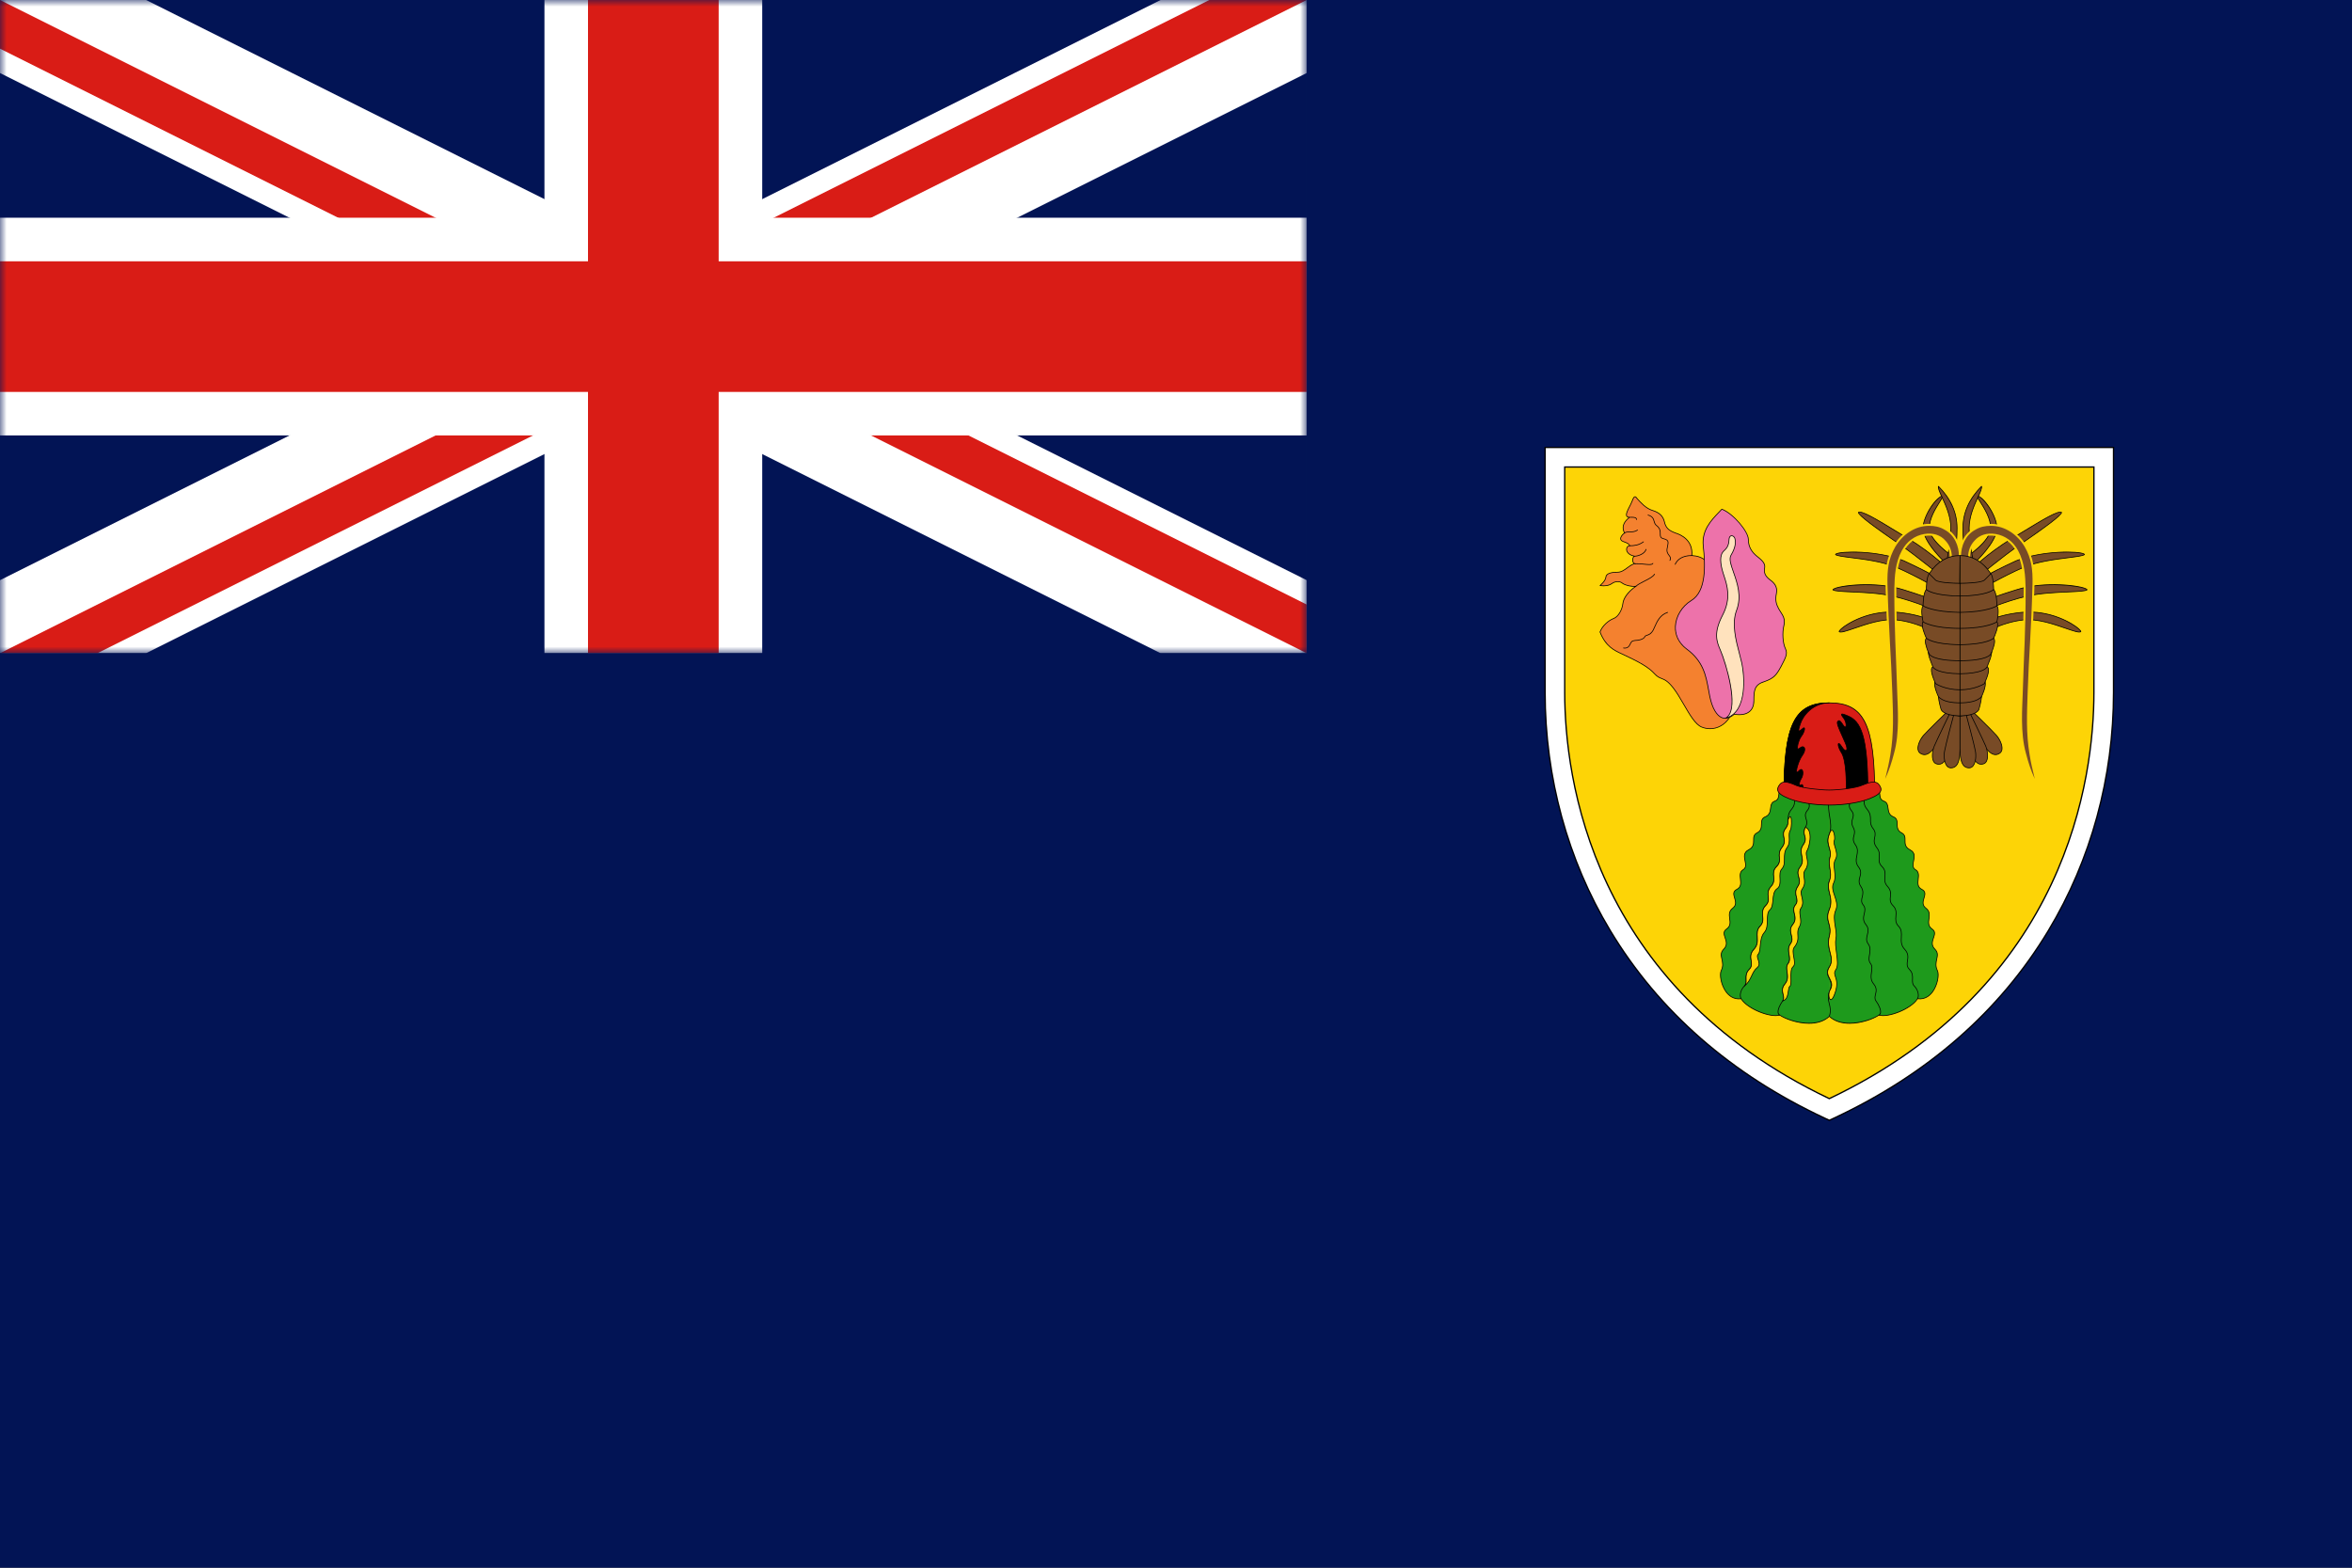 <svg width="180" height="120" viewBox="0 0 180 120" fill="none" xmlns="http://www.w3.org/2000/svg">
<rect x="0" y="0" width="180" height="120" fill="#333333" stroke="none"/>
<g clip-path="url(#clip0_909_277045)">
<rect width="180" height="120" fill="#021455"/>
<path d="M160.999 35V53C160.999 65 154.999 77.925 139.999 84.925C124.999 77.925 118.999 65 118.999 53V35H160.999Z" fill="#FDD406"/>
<path d="M139.999 85.808L139.661 85.65C132.46 82.29 126.918 77.445 123.189 71.25C119.925 65.828 118.199 59.517 118.199 53V34.2H161.799V53C161.799 59.517 160.074 65.828 156.81 71.25C153.08 77.445 147.538 82.29 140.337 85.65L139.999 85.808ZM119.799 35.8V53C119.799 59.46 121.775 75.354 139.999 84.041C158.223 75.354 160.199 59.46 160.199 53V35.8H119.799Z" fill="black"/>
<path d="M139.999 85.698L139.703 85.56C132.521 82.208 126.993 77.376 123.274 71.199C120.02 65.792 118.299 59.499 118.299 53V34.3H161.699V53C161.699 59.499 159.979 65.792 156.724 71.199C153.005 77.376 147.478 82.208 140.295 85.56L139.999 85.698ZM119.699 35.7V53C119.699 59.484 121.684 75.445 139.999 84.151C158.315 75.445 160.299 59.484 160.299 53V35.7H119.699Z" fill="white"/>
<path d="M132.424 54.825C131.874 55.75 130.949 55.95 130.224 55.65C129.474 55.35 128.799 53.6 128.049 52.65C127.324 51.725 127.124 52.125 126.624 51.575C126.149 51.05 125.399 50.65 124.224 50.1C123.574 49.8 122.899 49.525 122.449 48.375C122.624 47.9 123.099 47.5 123.474 47.35C123.849 47.225 124.149 46.675 124.199 46.2C124.249 45.75 124.649 45.25 125.199 44.875C124.949 44.925 124.424 44.825 124.174 44.65C123.949 44.45 123.574 44.5 123.349 44.675C123.124 44.825 122.849 44.875 122.449 44.825C122.599 44.7 122.874 44.425 122.899 44.175C122.924 43.925 123.224 43.8 123.799 43.8C124.349 43.8 124.724 43.15 125.174 43.15C124.849 43.15 124.924 42.6 125.099 42.575C124.299 42.425 124.399 41.775 124.724 41.775C124.699 41.675 124.599 41.575 124.224 41.45C123.874 41.325 124.049 41 124.324 40.8C124.074 40.3 124.299 39.925 124.699 39.6C124.149 39.575 124.749 38.8 124.899 38.375C125.049 37.975 125.124 37.925 125.299 38.175C125.499 38.4 125.949 38.925 126.474 39.075C126.974 39.225 127.274 39.5 127.374 39.925C127.474 40.375 127.674 40.6 128.224 40.8C128.799 40.975 129.574 41.45 129.474 42.525C129.924 42.55 130.249 42.675 130.524 42.9" fill="#F4812F"/>
<path d="M130.873 55.806C130.641 55.806 130.416 55.759 130.214 55.675C129.733 55.483 129.297 54.731 128.836 53.935C128.574 53.484 128.304 53.017 128.028 52.667C127.616 52.142 127.381 52.051 127.154 51.962C126.983 51.896 126.821 51.833 126.604 51.593C126.14 51.081 125.435 50.697 124.212 50.125L124.143 50.093C123.513 49.803 122.862 49.504 122.424 48.385C122.421 48.379 122.421 48.372 122.423 48.365C122.601 47.884 123.081 47.478 123.464 47.325C123.842 47.199 124.125 46.641 124.172 46.197C124.219 45.776 124.562 45.302 125.096 44.914C124.821 44.928 124.387 44.833 124.158 44.673C123.938 44.477 123.576 44.533 123.366 44.697C123.129 44.855 122.846 44.903 122.446 44.852C122.435 44.851 122.426 44.843 122.423 44.833C122.42 44.822 122.423 44.811 122.432 44.804C122.5 44.747 122.844 44.447 122.872 44.172C122.898 43.907 123.21 43.773 123.799 43.773C124.079 43.773 124.314 43.598 124.541 43.428C124.708 43.303 124.869 43.184 125.039 43.14C124.972 43.096 124.931 43.015 124.923 42.906C124.914 42.788 124.952 42.652 125.021 42.586C124.605 42.485 124.437 42.232 124.457 42.017C124.471 41.875 124.564 41.769 124.687 41.75C124.654 41.678 124.555 41.589 124.215 41.476C124.058 41.42 124.013 41.328 124.004 41.261C123.984 41.121 124.095 40.939 124.289 40.791C124.087 40.368 124.196 39.994 124.632 39.62C124.556 39.606 124.502 39.573 124.472 39.521C124.378 39.357 124.539 39.047 124.694 38.747C124.766 38.607 124.835 38.475 124.873 38.366C124.958 38.139 125.024 38.007 125.113 37.995C125.174 37.987 125.235 38.035 125.322 38.159L125.343 38.183C125.551 38.418 125.984 38.906 126.482 39.048C126.999 39.204 127.3 39.488 127.401 39.919C127.502 40.374 127.704 40.582 128.234 40.774C128.648 40.9 129.598 41.321 129.504 42.499C129.929 42.527 130.26 42.648 130.542 42.879C130.553 42.888 130.555 42.906 130.545 42.917C130.536 42.929 130.519 42.931 130.507 42.921C130.228 42.693 129.9 42.576 129.473 42.552C129.465 42.552 129.458 42.549 129.453 42.543C129.448 42.537 129.446 42.53 129.447 42.523C129.555 41.362 128.622 40.95 128.216 40.826C127.671 40.628 127.452 40.402 127.347 39.931C127.251 39.522 126.963 39.25 126.466 39.101C125.954 38.955 125.514 38.458 125.302 38.22L125.279 38.193C125.206 38.09 125.155 38.045 125.12 38.05C125.056 38.058 124.985 38.224 124.925 38.385C124.885 38.497 124.816 38.631 124.743 38.772C124.601 39.046 124.441 39.356 124.52 39.493C124.548 39.542 124.607 39.568 124.7 39.573C124.712 39.573 124.722 39.581 124.725 39.591C124.729 39.602 124.725 39.614 124.717 39.621C124.249 40.001 124.136 40.361 124.349 40.788C124.355 40.8 124.351 40.814 124.34 40.822C124.154 40.958 124.041 41.131 124.058 41.253C124.069 41.329 124.128 41.386 124.233 41.424C124.568 41.535 124.718 41.635 124.751 41.768C124.753 41.777 124.751 41.785 124.746 41.792C124.741 41.799 124.733 41.803 124.724 41.803C124.611 41.803 124.524 41.893 124.512 42.022C124.493 42.225 124.669 42.466 125.104 42.548C125.118 42.55 125.127 42.562 125.127 42.576C125.126 42.589 125.116 42.6 125.103 42.602C125.03 42.613 124.968 42.761 124.978 42.902C124.982 42.969 125.011 43.123 125.174 43.123C125.189 43.123 125.202 43.135 125.202 43.15C125.202 43.165 125.189 43.178 125.174 43.178C124.97 43.178 124.777 43.321 124.573 43.473C124.339 43.647 124.097 43.828 123.799 43.828C123.243 43.828 122.95 43.945 122.927 44.178C122.901 44.431 122.636 44.696 122.514 44.805C122.869 44.841 123.123 44.793 123.334 44.652C123.56 44.476 123.953 44.417 124.193 44.63C124.438 44.801 124.957 44.895 125.194 44.848C125.208 44.845 125.22 44.852 125.225 44.864C125.23 44.876 125.226 44.89 125.215 44.898C124.652 45.281 124.273 45.782 124.227 46.203C124.178 46.664 123.88 47.244 123.483 47.376C123.115 47.523 122.653 47.913 122.479 48.375C122.908 49.465 123.547 49.759 124.165 50.043L124.236 50.075C125.465 50.65 126.175 51.038 126.645 51.556C126.854 51.786 127.009 51.847 127.174 51.911C127.397 51.998 127.65 52.097 128.071 52.633C128.35 52.986 128.621 53.454 128.883 53.907C129.32 54.66 129.771 55.439 130.234 55.624C130.908 55.903 131.837 55.759 132.401 54.811C132.408 54.798 132.425 54.794 132.438 54.801C132.451 54.809 132.456 54.826 132.448 54.839C132.037 55.53 131.435 55.806 130.873 55.806Z" fill="black"/>
<path d="M133.799 41.275C133.799 41.875 134.074 42.25 134.424 42.55C134.799 42.85 135.124 43.1 135.049 43.475C134.974 43.875 135.124 44.125 135.449 44.375C135.799 44.625 136.049 44.925 135.949 45.425C135.849 45.925 135.924 46.225 136.124 46.6C136.324 46.975 136.674 47.275 136.524 47.875C136.374 48.475 136.449 49.275 136.649 49.675C136.824 50.05 136.649 50.35 136.299 51.025C135.949 51.675 135.749 51.925 135.024 52.175C134.274 52.4 134.224 52.85 134.224 53.625C134.224 54.425 133.699 54.825 132.724 54.675C131.724 55.5 131.099 54.525 130.849 53.3C130.599 52.075 130.549 50.75 129.074 49.675C127.624 48.575 128.199 46.725 129.424 45.975C130.649 45.25 130.499 43.1 130.349 41.775C130.224 40.45 131.099 39.7 131.774 38.975C132.674 39.325 133.799 40.7 133.799 41.275Z" fill="#ED72AA"/>
<path d="M132.026 55.008C131.945 55.009 131.867 54.995 131.79 54.968C131.36 54.816 131.007 54.21 130.822 53.306C130.79 53.147 130.76 52.984 130.732 52.826C130.536 51.745 130.334 50.627 129.058 49.697C128.465 49.248 128.158 48.623 128.192 47.938C128.231 47.16 128.709 46.381 129.41 45.952C130.573 45.263 130.487 43.24 130.322 41.778C130.208 40.575 130.917 39.834 131.543 39.179C131.614 39.105 131.685 39.03 131.754 38.956C131.762 38.948 131.773 38.946 131.784 38.95C132.686 39.3 133.827 40.693 133.827 41.275C133.827 41.919 134.156 42.284 134.442 42.529L134.466 42.548C134.835 42.843 135.153 43.097 135.076 43.48C135.009 43.841 135.118 44.086 135.466 44.353C135.779 44.577 136.086 44.881 135.976 45.431C135.874 45.94 135.958 46.23 136.148 46.587C136.192 46.67 136.245 46.75 136.296 46.828C136.48 47.111 136.67 47.404 136.551 47.882C136.41 48.446 136.465 49.245 136.674 49.663C136.846 50.032 136.688 50.336 136.374 50.942L136.324 51.038C135.979 51.678 135.778 51.944 135.033 52.201C134.288 52.425 134.252 52.865 134.252 53.625C134.252 54.002 134.139 54.29 133.917 54.481C133.653 54.707 133.254 54.782 132.732 54.704C132.484 54.907 132.247 55.008 132.026 55.008ZM131.781 39.008C131.717 39.077 131.65 39.147 131.582 39.217C130.965 39.863 130.266 40.595 130.377 41.773C130.544 43.249 130.628 45.294 129.438 45.999C128.753 46.419 128.285 47.181 128.247 47.941C128.223 48.412 128.351 49.092 129.091 49.653C130.384 50.596 130.588 51.724 130.786 52.816C130.814 52.974 130.844 53.137 130.876 53.295C131.057 54.179 131.397 54.77 131.809 54.916C132.078 55.012 132.38 54.923 132.707 54.654C132.713 54.649 132.72 54.646 132.728 54.648C133.233 54.726 133.631 54.654 133.881 54.439C134.09 54.26 134.197 53.986 134.197 53.625C134.197 52.862 134.236 52.383 135.016 52.149C135.742 51.899 135.938 51.638 136.275 51.012L136.325 50.916C136.641 50.309 136.785 50.031 136.624 49.687C136.411 49.26 136.354 48.444 136.497 47.868C136.611 47.413 136.428 47.131 136.25 46.858C136.198 46.779 136.145 46.697 136.1 46.613C135.908 46.254 135.818 45.943 135.922 45.42C136.026 44.901 135.733 44.612 135.433 44.398C135.07 44.118 134.951 43.85 135.022 43.47C135.092 43.12 134.786 42.875 134.432 42.591L134.407 42.572C134.111 42.318 133.772 41.942 133.772 41.275C133.772 40.711 132.665 39.363 131.781 39.008Z" fill="black"/>
<path d="M131.674 49.8C131.399 49.15 131.099 48.5 131.824 47.1C132.574 45.675 132.099 44.6 131.874 43.875C131.649 43.175 131.599 42.525 131.874 42.225C132.174 41.95 132.299 41.775 132.324 41.3C132.349 40.85 132.724 41 132.774 41.225C132.824 41.45 132.874 41.825 132.474 42.5C132.074 43.2 133.599 44.9 132.899 46.725C132.424 48 133.049 49.625 133.299 50.75C133.549 51.875 133.699 54.575 132.049 54.975C133.174 54.425 132.124 50.85 131.674 49.8Z" fill="#FFE2BD"/>
<path d="M132.049 55.002C132.038 55.002 132.027 54.995 132.023 54.984C132.019 54.971 132.025 54.956 132.037 54.95C133.162 54.4 132.049 50.743 131.649 49.811C131.649 49.811 131.649 49.81 131.649 49.81L131.634 49.775C131.362 49.135 131.082 48.473 131.8 47.087C132.476 45.803 132.152 44.814 131.915 44.092C131.891 44.019 131.869 43.95 131.848 43.883C131.595 43.097 131.597 42.486 131.854 42.206C132.143 41.941 132.272 41.776 132.297 41.298C132.312 41.027 132.448 40.986 132.507 40.981C132.635 40.972 132.771 41.082 132.801 41.219C132.864 41.501 132.877 41.875 132.498 42.514C132.34 42.789 132.496 43.233 132.693 43.794C132.982 44.62 133.342 45.648 132.925 46.735C132.545 47.754 132.88 49.02 133.148 50.037C133.215 50.288 133.277 50.525 133.326 50.744C133.542 51.716 133.772 54.585 132.056 55.002C132.054 55.002 132.051 55.002 132.049 55.002ZM131.7 49.789C132.1 50.724 133.131 54.077 132.216 54.895C133.7 54.341 133.478 51.68 133.272 50.756C133.224 50.538 133.162 50.301 133.095 50.051C132.825 49.026 132.488 47.751 132.873 46.715C133.283 45.647 132.927 44.63 132.641 43.813C132.439 43.238 132.28 42.784 132.45 42.486C132.82 41.863 132.808 41.502 132.747 41.231C132.723 41.121 132.612 41.027 132.511 41.036C132.419 41.044 132.361 41.141 132.352 41.301C132.326 41.797 132.185 41.977 131.893 42.245C131.652 42.508 131.654 43.1 131.9 43.866C131.921 43.933 131.944 44.002 131.968 44.075C132.207 44.806 132.535 45.808 131.849 47.113C131.143 48.475 131.418 49.125 131.684 49.753L131.7 49.789Z" fill="black"/>
<path d="M124.35 49.637C124.316 49.637 124.281 49.634 124.244 49.627C124.229 49.624 124.22 49.61 124.222 49.595C124.225 49.58 124.24 49.571 124.254 49.573C124.53 49.623 124.662 49.46 124.724 49.314C124.803 49.129 124.861 49.024 125.121 48.998C125.355 48.997 125.755 48.927 125.85 48.738C125.883 48.649 125.958 48.625 126.045 48.597C126.169 48.558 126.339 48.504 126.5 48.212C126.534 48.14 126.568 48.065 126.601 47.99C126.809 47.526 127.023 47.046 127.615 46.849C127.63 46.844 127.646 46.852 127.65 46.866C127.655 46.881 127.647 46.896 127.633 46.901C127.064 47.091 126.854 47.559 126.651 48.013C126.618 48.088 126.584 48.163 126.549 48.237C126.377 48.55 126.195 48.608 126.061 48.65C125.979 48.676 125.925 48.693 125.9 48.76C125.792 48.975 125.377 49.053 125.124 49.053C124.896 49.075 124.85 49.161 124.774 49.336C124.69 49.533 124.542 49.637 124.35 49.637ZM125.199 44.903C125.192 44.903 125.185 44.899 125.179 44.894C125.169 44.883 125.169 44.865 125.18 44.855C125.336 44.711 125.594 44.58 125.844 44.454C126.162 44.293 126.492 44.127 126.6 43.936C126.608 43.923 126.625 43.918 126.638 43.926C126.651 43.934 126.656 43.95 126.648 43.964C126.531 44.168 126.194 44.339 125.869 44.503C125.622 44.627 125.368 44.756 125.218 44.895C125.213 44.9 125.206 44.903 125.199 44.903ZM126.22 43.242C126.102 43.242 125.96 43.228 125.802 43.212C125.591 43.19 125.373 43.168 125.176 43.177C125.175 43.177 125.175 43.178 125.174 43.178C125.16 43.178 125.147 43.166 125.147 43.151C125.146 43.136 125.158 43.123 125.173 43.123C125.373 43.112 125.604 43.136 125.808 43.157C126.124 43.189 126.421 43.22 126.475 43.113C126.481 43.099 126.498 43.094 126.512 43.1C126.525 43.107 126.531 43.124 126.524 43.137C126.484 43.217 126.374 43.242 126.22 43.242ZM128.199 43.227C128.195 43.227 128.191 43.227 128.188 43.225C128.174 43.219 128.168 43.202 128.174 43.188C128.32 42.873 128.663 42.497 129.474 42.497C129.489 42.497 129.502 42.51 129.502 42.525C129.502 42.54 129.489 42.553 129.474 42.553C128.855 42.553 128.423 42.78 128.224 43.211C128.22 43.221 128.21 43.227 128.199 43.227ZM127.799 42.928C127.795 42.928 127.79 42.926 127.786 42.924C127.773 42.917 127.768 42.9 127.775 42.887C127.862 42.724 127.798 42.639 127.709 42.522C127.612 42.393 127.491 42.232 127.573 41.918L127.578 41.889C127.673 41.416 127.683 41.367 127.267 41.251C127.033 41.186 127.034 41.03 127.034 40.865C127.035 40.676 127.036 40.462 126.757 40.247C126.631 40.152 126.597 40.028 126.563 39.907C126.512 39.725 126.464 39.553 126.117 39.451C126.102 39.447 126.094 39.432 126.098 39.417C126.102 39.403 126.118 39.394 126.132 39.399C126.509 39.508 126.566 39.712 126.616 39.893C126.649 40.009 126.679 40.119 126.791 40.203C127.091 40.435 127.09 40.673 127.089 40.865C127.088 41.033 127.088 41.145 127.282 41.199C127.747 41.328 127.727 41.426 127.632 41.9L127.626 41.93C127.551 42.22 127.658 42.363 127.753 42.489C127.843 42.607 127.927 42.719 127.823 42.913C127.819 42.922 127.809 42.928 127.799 42.928ZM125.099 42.602C125.084 42.602 125.072 42.59 125.072 42.575C125.072 42.56 125.084 42.547 125.099 42.547C125.345 42.547 125.853 42.374 125.948 42.042C125.952 42.028 125.968 42.02 125.982 42.023C125.996 42.028 126.005 42.043 126.001 42.057C125.897 42.42 125.367 42.602 125.099 42.602ZM124.724 41.803C124.709 41.803 124.697 41.79 124.697 41.775C124.697 41.76 124.709 41.747 124.724 41.747C125.052 41.747 125.405 41.712 125.758 41.453C125.77 41.444 125.787 41.446 125.796 41.459C125.805 41.471 125.803 41.488 125.79 41.497C125.425 41.765 125.062 41.803 124.724 41.803ZM124.324 40.828C124.316 40.828 124.308 40.824 124.303 40.817C124.293 40.805 124.295 40.788 124.307 40.778C124.417 40.693 124.565 40.691 124.722 40.689C124.905 40.686 125.112 40.684 125.309 40.552C125.322 40.544 125.339 40.547 125.347 40.56C125.355 40.572 125.352 40.589 125.339 40.598C125.129 40.738 124.913 40.741 124.722 40.744C124.569 40.746 124.436 40.748 124.341 40.822C124.336 40.825 124.33 40.828 124.324 40.828ZM125.249 39.803C125.234 39.803 125.222 39.79 125.222 39.775C125.222 39.739 125.211 39.71 125.188 39.688C125.111 39.614 124.923 39.62 124.785 39.625C124.753 39.626 124.724 39.627 124.699 39.627C124.684 39.627 124.672 39.615 124.672 39.6C124.672 39.585 124.684 39.572 124.699 39.572C124.724 39.572 124.752 39.571 124.783 39.57C124.93 39.565 125.132 39.558 125.226 39.648C125.26 39.681 125.277 39.724 125.277 39.775C125.277 39.79 125.264 39.803 125.249 39.803Z" fill="black"/>
<path d="M148.624 44.175C148.624 44.175 146.874 42.7 145.424 41.7C143.974 40.7 142.224 39.475 142.224 39.225C142.499 39.025 143.974 39.975 145.999 41.2C148.049 42.45 149.199 43.675 149.199 43.675L148.624 44.175ZM148.499 45.175C148.499 45.175 146.799 44.15 145.124 43.425C143.374 42.7 140.749 42.7 140.474 42.45C140.474 42.2 143.524 42.05 145.699 42.925C147.924 43.95 149.074 44.675 149.074 44.675L148.499 45.175ZM148.474 46.875C148.474 46.875 146.624 46.025 144.824 45.625C143.074 45.225 140.574 45.375 140.274 45.15C140.274 44.9 143.374 44.4 145.699 45.15C148.049 45.875 149.049 46.375 149.049 46.375L148.474 46.875ZM148.374 48.6C148.374 48.6 146.974 47.65 145.124 47.45C143.374 47.275 141.049 48.6 140.749 48.35C140.749 48.1 142.774 46.625 145.299 46.875C147.774 47.125 148.949 48.1 148.949 48.1L148.374 48.6ZM148.949 43.15C148.949 43.15 147.174 41.525 147.174 40.425C147.174 39.45 148.249 37.95 148.724 37.95C148.474 38.45 147.649 39.45 147.649 40.425C147.649 41.425 149.524 42.65 149.524 42.65L148.949 43.15Z" fill="#784B26"/>
<path d="M148.374 48.628C148.369 48.628 148.363 48.626 148.359 48.623C148.345 48.614 146.943 47.675 145.121 47.478C144.081 47.373 142.841 47.801 141.936 48.113C141.29 48.336 140.864 48.482 140.732 48.371C140.725 48.366 140.722 48.359 140.722 48.35C140.722 48.298 140.78 48.218 140.896 48.113C141.335 47.715 143.086 46.629 145.302 46.848C147.757 47.096 148.955 48.069 148.967 48.079C148.973 48.084 148.977 48.092 148.977 48.1C148.977 48.108 148.973 48.116 148.967 48.121L148.392 48.621C148.387 48.626 148.381 48.628 148.374 48.628ZM144.79 47.407C144.904 47.407 145.017 47.412 145.127 47.423C146.852 47.609 148.203 48.456 148.372 48.566L148.906 48.102C148.721 47.961 147.537 47.129 145.296 46.903C143.103 46.685 141.368 47.76 140.933 48.154C140.834 48.244 140.789 48.306 140.779 48.338C140.908 48.408 141.377 48.247 141.918 48.061C142.733 47.78 143.817 47.407 144.79 47.407ZM148.474 46.903C148.47 46.903 148.466 46.902 148.463 46.9C148.444 46.892 146.595 46.047 144.818 45.652C143.854 45.432 142.678 45.38 141.734 45.338C140.959 45.303 140.399 45.278 140.258 45.172C140.251 45.167 140.247 45.159 140.247 45.15C140.247 45.125 140.262 45.101 140.295 45.078C140.674 44.802 143.53 44.422 145.708 45.124C148.033 45.842 149.052 46.346 149.061 46.351C149.07 46.355 149.075 46.363 149.077 46.372C149.078 46.381 149.074 46.39 149.067 46.396L148.492 46.896C148.487 46.901 148.481 46.903 148.474 46.903ZM140.308 45.139C140.464 45.226 141.029 45.251 141.736 45.283C142.683 45.325 143.861 45.377 144.83 45.599C146.524 45.975 148.283 46.759 148.469 46.843L149 46.382C148.797 46.286 147.766 45.817 145.691 45.177C143.526 44.478 140.661 44.88 140.327 45.122C140.318 45.129 140.312 45.135 140.308 45.139ZM148.499 45.203C148.494 45.203 148.489 45.202 148.485 45.199C148.468 45.189 146.767 44.167 145.113 43.451C144.059 43.014 142.694 42.842 141.698 42.717C141.044 42.635 140.571 42.575 140.456 42.471C140.45 42.465 140.447 42.458 140.447 42.45C140.447 42.426 140.461 42.404 140.49 42.384C140.84 42.148 143.689 42.087 145.71 42.9C147.912 43.914 149.077 44.645 149.089 44.652C149.096 44.657 149.101 44.665 149.102 44.673C149.102 44.682 149.099 44.69 149.092 44.696L148.517 45.196C148.512 45.201 148.506 45.203 148.499 45.203ZM140.507 42.441C140.635 42.528 141.11 42.588 141.705 42.663C142.704 42.788 144.073 42.96 145.135 43.4C146.703 44.079 148.313 45.032 148.496 45.142L149.028 44.679C148.828 44.557 147.686 43.871 145.688 42.95C143.594 42.108 140.813 42.232 140.521 42.43C140.515 42.434 140.51 42.438 140.507 42.441ZM148.624 44.203C148.618 44.203 148.611 44.201 148.606 44.196C148.589 44.182 146.841 42.711 145.409 41.723C143.426 40.355 142.197 39.461 142.197 39.225C142.197 39.217 142.201 39.208 142.208 39.203C142.464 39.018 143.586 39.7 145.283 40.733C145.517 40.876 145.761 41.024 146.013 41.177C148.043 42.415 149.208 43.644 149.219 43.657C149.224 43.662 149.227 43.669 149.227 43.677C149.226 43.684 149.223 43.691 149.217 43.696L148.642 44.196C148.637 44.201 148.631 44.203 148.624 44.203ZM142.254 39.24C142.326 39.53 144.423 40.976 145.44 41.678C146.796 42.613 148.434 43.98 148.624 44.139L149.159 43.674C148.998 43.508 147.864 42.37 145.985 41.224C145.733 41.071 145.489 40.923 145.255 40.781C143.725 39.849 142.511 39.109 142.254 39.24ZM148.949 43.178C148.943 43.178 148.936 43.175 148.931 43.171C148.858 43.104 147.147 41.525 147.147 40.425C147.147 39.469 148.208 37.923 148.724 37.923C148.734 37.923 148.743 37.928 148.748 37.936C148.753 37.944 148.753 37.954 148.749 37.963C148.687 38.086 148.592 38.237 148.482 38.413C148.142 38.954 147.677 39.696 147.677 40.425C147.677 41.399 149.521 42.615 149.539 42.627C149.546 42.632 149.551 42.64 149.552 42.648C149.552 42.657 149.549 42.666 149.542 42.671L148.967 43.171C148.962 43.176 148.956 43.178 148.949 43.178ZM148.676 37.983C148.209 38.079 147.202 39.486 147.202 40.425C147.202 41.442 148.764 42.939 148.95 43.113L149.479 42.653C149.228 42.485 147.622 41.37 147.622 40.425C147.622 39.68 148.092 38.931 148.436 38.383C148.532 38.23 148.616 38.096 148.676 37.983Z" fill="black"/>
<path d="M148.949 43.15C148.949 43.15 149.299 41.525 149.299 40.425C149.299 38.95 148.249 37.6 148.349 37.225C148.724 37.6 149.774 38.7 149.774 40.425C149.774 41.925 149.524 42.65 149.524 42.65L148.949 43.15Z" fill="#784B26"/>
<path d="M148.949 43.178C148.944 43.178 148.94 43.176 148.935 43.174C148.925 43.168 148.92 43.156 148.922 43.145C148.926 43.128 149.272 41.51 149.272 40.425C149.272 39.528 148.883 38.682 148.599 38.064C148.414 37.663 148.281 37.373 148.323 37.218C148.325 37.209 148.333 37.201 148.342 37.199C148.352 37.196 148.362 37.199 148.369 37.206C149.32 38.157 149.802 39.24 149.802 40.425C149.802 41.913 149.553 42.652 149.55 42.659C149.549 42.664 149.546 42.668 149.542 42.671L148.967 43.171C148.962 43.175 148.956 43.178 148.949 43.178ZM148.37 37.285C148.371 37.437 148.496 37.708 148.649 38.041C148.935 38.663 149.327 39.516 149.327 40.425C149.327 41.377 149.062 42.735 148.993 43.076L149.5 42.634C149.525 42.557 149.747 41.827 149.747 40.425C149.747 39.272 149.284 38.216 148.37 37.285Z" fill="black"/>
<path d="M149.374 42.625C149.374 42.15 149.199 41.725 148.899 41.4C148.499 40.925 147.899 40.775 147.274 40.875C146.524 41 145.924 41.45 145.549 42.15C145.049 43.075 144.999 44.075 144.974 45.05C144.974 48.425 145.099 49.8 145.199 53.125C145.224 54.1 145.399 56.1 144.949 57.675C144.774 58.35 144.574 58.975 144.274 59.625C144.474 58.8 144.574 58.375 144.674 57.75C144.949 56.125 144.874 54.6 144.824 53.1C144.724 50.025 144.549 48.45 144.449 44.725C144.424 43.6 144.524 42.75 145.049 41.85C145.599 40.925 146.549 40.25 147.624 40.25C148.074 40.25 148.449 40.325 148.824 40.55C149.574 40.95 149.924 41.775 149.924 42.6L149.374 42.625Z" fill="#784B26"/>
<path d="M144.274 59.775C144.258 59.775 144.241 59.773 144.225 59.767C144.152 59.741 144.11 59.665 144.128 59.59C144.326 58.774 144.426 58.354 144.526 57.726C144.781 56.219 144.732 54.782 144.684 53.393L144.674 53.105C144.629 51.727 144.57 50.667 144.508 49.545C144.433 48.188 144.354 46.785 144.299 44.729C144.274 43.604 144.369 42.718 144.92 41.775C145.534 40.741 146.57 40.1 147.624 40.1C148.137 40.1 148.531 40.199 148.901 40.422C149.633 40.812 150.074 41.627 150.074 42.6C150.074 42.68 150.011 42.746 149.931 42.75L149.381 42.775C149.341 42.776 149.3 42.762 149.27 42.734C149.241 42.705 149.224 42.666 149.224 42.625C149.224 42.199 149.074 41.81 148.789 41.502C148.444 41.093 147.916 40.924 147.298 41.023C146.598 41.14 146.039 41.554 145.681 42.221C145.211 43.091 145.151 44.019 145.124 45.054C145.124 47.289 145.18 48.676 145.246 50.281C145.278 51.089 145.316 52.004 145.349 53.121C145.353 53.267 145.36 53.435 145.368 53.621C145.413 54.709 145.483 56.354 145.093 57.716C144.893 58.491 144.682 59.1 144.41 59.688C144.385 59.742 144.331 59.775 144.274 59.775ZM147.624 40.4C146.675 40.4 145.738 40.985 145.178 41.927C144.664 42.808 144.575 43.65 144.599 44.722C144.654 46.772 144.732 48.173 144.808 49.528C144.87 50.652 144.929 51.714 144.974 53.095L144.984 53.383C145.027 54.629 145.071 55.913 144.898 57.26C145.168 56.02 145.109 54.602 145.068 53.633C145.06 53.445 145.053 53.276 145.049 53.129C145.016 52.015 144.979 51.1 144.946 50.293C144.881 48.685 144.824 47.295 144.824 45.05C144.852 43.972 144.915 43.007 145.417 42.079C145.814 41.338 146.465 40.858 147.25 40.727C147.977 40.611 148.603 40.816 149.014 41.303C149.311 41.626 149.485 42.027 149.518 42.468L149.771 42.457C149.731 41.661 149.357 41.004 148.754 40.682C148.421 40.483 148.086 40.4 147.624 40.4Z" fill="#FDD406"/>
<path d="M149.374 42.625C149.374 42.15 149.199 41.725 148.899 41.4C148.499 40.925 147.899 40.775 147.274 40.875C146.524 41 145.924 41.45 145.549 42.15C145.049 43.075 144.999 44.075 144.974 45.05C144.974 48.425 145.099 49.8 145.199 53.125C145.224 54.1 145.399 56.1 144.949 57.675C144.774 58.35 144.574 58.975 144.274 59.625C144.474 58.8 144.574 58.375 144.674 57.75C144.949 56.125 144.874 54.6 144.824 53.1C144.724 50.025 144.549 48.45 144.449 44.725C144.424 43.6 144.524 42.75 145.049 41.85C145.599 40.925 146.549 40.25 147.624 40.25C148.074 40.25 148.449 40.325 148.824 40.55C149.574 40.95 149.924 41.775 149.924 42.6L149.374 42.625Z" fill="#784B26"/>
<path d="M149.524 54.675C149.524 54.675 148.824 55.925 148.299 56.825C147.774 57.725 147.349 57.925 146.949 57.65C146.574 57.375 146.899 56.65 147.199 56.3C147.499 55.95 149.174 54.325 149.174 54.325L149.524 54.675Z" fill="#784B26"/>
<path d="M147.284 57.792C147.166 57.792 147.049 57.752 146.934 57.673C146.832 57.599 146.773 57.491 146.757 57.352C146.719 57.017 146.94 56.561 147.178 56.282C147.476 55.935 149.138 54.322 149.155 54.306C149.166 54.295 149.183 54.295 149.194 54.306L149.544 54.656C149.552 54.665 149.554 54.678 149.548 54.689C149.541 54.701 148.842 55.949 148.323 56.839C147.992 57.407 147.69 57.714 147.4 57.779C147.361 57.788 147.322 57.792 147.284 57.792ZM149.174 54.364C148.986 54.547 147.498 55.993 147.22 56.318C146.995 56.581 146.776 57.03 146.812 57.346C146.826 57.469 146.878 57.564 146.965 57.628C147.107 57.725 147.245 57.757 147.388 57.725C147.662 57.664 147.953 57.365 148.275 56.812C148.76 55.981 149.402 54.837 149.49 54.68L149.174 54.364Z" fill="black"/>
<path d="M149.699 54.775C149.699 54.775 149.424 56.2 149.199 57.225C148.999 58.25 148.649 58.6 148.224 58.475C147.774 58.375 147.849 57.55 148.024 57.125C148.199 56.7 149.249 54.55 149.249 54.55L149.699 54.775Z" fill="#784B26"/>
<path d="M148.384 58.527C148.33 58.527 148.274 58.518 148.216 58.501C148.101 58.476 148.011 58.403 147.949 58.286C147.783 57.966 147.878 57.408 147.999 57.115C148.172 56.694 149.214 54.559 149.224 54.538C149.228 54.531 149.233 54.526 149.24 54.524C149.248 54.522 149.255 54.522 149.262 54.525L149.712 54.75C149.722 54.756 149.728 54.768 149.726 54.78C149.723 54.794 149.449 56.217 149.226 57.231C149.099 57.884 148.903 58.296 148.644 58.453C148.563 58.502 148.476 58.527 148.384 58.527ZM149.262 54.587C149.144 54.829 148.212 56.741 148.05 57.136C147.911 57.471 147.854 57.984 147.998 58.26C148.052 58.363 148.13 58.426 148.23 58.448C148.372 58.49 148.501 58.475 148.615 58.406C148.86 58.257 149.048 57.858 149.172 57.22C149.38 56.273 149.634 54.969 149.668 54.79L149.262 54.587Z" fill="black"/>
<path d="M149.999 54.825V57.325C149.999 58.375 149.749 58.8 149.274 58.775C148.824 58.75 148.724 57.95 148.824 57.475C148.899 57.025 149.524 54.7 149.524 54.7L149.999 54.825Z" fill="#784B26"/>
<path d="M149.312 58.804C149.299 58.804 149.286 58.803 149.273 58.803C149.152 58.796 149.049 58.737 148.965 58.629C148.763 58.365 148.721 57.832 148.797 57.47C148.871 57.025 149.491 54.716 149.498 54.693C149.502 54.679 149.517 54.67 149.531 54.674L150.006 54.799C150.018 54.802 150.027 54.813 150.027 54.825V57.325C150.027 58.013 149.92 58.448 149.7 58.657C149.597 58.754 149.467 58.804 149.312 58.804ZM149.544 54.734C149.474 54.992 148.921 57.062 148.851 57.48C148.777 57.831 148.816 58.344 149.009 58.596C149.082 58.691 149.172 58.742 149.276 58.748C149.435 58.756 149.56 58.713 149.662 58.617C149.87 58.419 149.972 57.996 149.972 57.325V54.846L149.544 54.734Z" fill="black"/>
<path d="M151.374 44.175C151.374 44.175 153.124 42.7 154.574 41.7C156.024 40.7 157.774 39.475 157.774 39.225C157.499 39.025 156.024 39.975 153.999 41.2C151.949 42.45 150.799 43.675 150.799 43.675L151.374 44.175ZM151.499 45.175C151.499 45.175 153.199 44.15 154.874 43.425C156.624 42.7 159.249 42.7 159.524 42.45C159.524 42.2 156.474 42.05 154.299 42.925C152.074 43.95 150.924 44.675 150.924 44.675L151.499 45.175ZM151.524 46.875C151.524 46.875 153.374 46.025 155.174 45.625C156.924 45.225 159.424 45.375 159.724 45.15C159.724 44.9 156.624 44.4 154.299 45.15C151.949 45.875 150.949 46.375 150.949 46.375L151.524 46.875ZM151.624 48.6C151.624 48.6 153.024 47.65 154.874 47.45C156.624 47.275 158.949 48.6 159.249 48.35C159.249 48.1 157.224 46.625 154.699 46.875C152.224 47.125 151.049 48.1 151.049 48.1L151.624 48.6ZM151.049 43.15C151.049 43.15 152.824 41.525 152.824 40.425C152.824 39.45 151.749 37.95 151.274 37.95C151.524 38.45 152.349 39.45 152.349 40.425C152.349 41.425 150.474 42.65 150.474 42.65L151.049 43.15Z" fill="#784B26"/>
<path d="M151.624 48.627C151.618 48.627 151.611 48.625 151.606 48.621L151.031 48.121C151.025 48.115 151.022 48.108 151.022 48.1C151.022 48.092 151.025 48.084 151.032 48.079C151.044 48.069 152.242 47.096 154.696 46.848C156.912 46.627 158.663 47.715 159.102 48.113C159.218 48.218 159.277 48.297 159.277 48.35C159.277 48.358 159.273 48.366 159.267 48.371C159.134 48.482 158.708 48.335 158.063 48.113C157.157 47.8 155.915 47.374 154.877 47.477C153.056 47.674 151.653 48.613 151.64 48.623C151.635 48.626 151.629 48.627 151.624 48.627ZM151.092 48.101L151.627 48.565C151.796 48.456 153.147 47.609 154.871 47.423C155.921 47.318 157.17 47.747 158.081 48.061C158.621 48.247 159.09 48.408 159.219 48.337C159.209 48.306 159.165 48.244 159.065 48.154C158.631 47.76 156.894 46.685 154.702 46.902C152.461 47.129 151.278 47.961 151.092 48.101ZM151.524 46.902C151.518 46.902 151.511 46.9 151.506 46.896L150.931 46.396C150.924 46.39 150.921 46.381 150.922 46.371C150.923 46.362 150.929 46.354 150.937 46.35C150.947 46.345 151.966 45.841 154.291 45.124C156.469 44.421 159.325 44.801 159.704 45.077C159.736 45.101 159.752 45.124 159.752 45.15C159.752 45.159 159.748 45.167 159.741 45.172C159.6 45.278 159.04 45.303 158.264 45.337C157.32 45.379 156.144 45.431 155.18 45.652C153.404 46.047 151.554 46.891 151.536 46.9C151.532 46.902 151.528 46.902 151.524 46.902ZM150.999 46.382L151.529 46.843C151.716 46.758 153.475 45.974 155.168 45.598C156.137 45.377 157.315 45.324 158.262 45.282C158.969 45.251 159.534 45.226 159.691 45.139C159.687 45.134 159.681 45.129 159.671 45.122C159.338 44.879 156.473 44.478 154.308 45.176C152.233 45.816 151.201 46.286 150.999 46.382ZM151.499 45.202C151.493 45.202 151.486 45.2 151.481 45.196L150.906 44.696C150.9 44.69 150.896 44.681 150.897 44.673C150.897 44.664 150.902 44.656 150.91 44.652C150.921 44.644 152.086 43.914 154.288 42.9C156.309 42.087 159.159 42.148 159.508 42.384C159.537 42.403 159.552 42.426 159.552 42.45C159.552 42.458 159.548 42.465 159.543 42.47C159.428 42.575 158.955 42.634 158.3 42.717C157.304 42.842 155.94 43.013 154.885 43.45C153.231 44.166 151.53 45.188 151.513 45.198C151.509 45.201 151.504 45.202 151.499 45.202ZM150.97 44.679L151.502 45.141C151.686 45.032 153.295 44.078 154.863 43.4C155.926 42.959 157.294 42.788 158.293 42.662C158.888 42.587 159.363 42.528 159.491 42.441C159.488 42.438 159.484 42.434 159.478 42.429C159.185 42.232 156.404 42.108 154.31 42.95C152.313 43.87 151.17 44.556 150.97 44.679ZM151.374 44.202C151.368 44.202 151.361 44.2 151.356 44.196L150.781 43.696C150.776 43.691 150.772 43.684 150.772 43.676C150.771 43.669 150.774 43.661 150.779 43.656C150.791 43.644 151.955 42.414 153.985 41.176C154.237 41.024 154.481 40.875 154.715 40.733C156.413 39.7 157.535 39.017 157.79 39.203C157.797 39.208 157.802 39.216 157.802 39.225C157.802 39.46 156.573 40.355 154.59 41.723C153.157 42.71 151.409 44.181 151.392 44.196C151.387 44.2 151.38 44.202 151.374 44.202ZM150.839 43.673L151.375 44.139C151.564 43.98 153.203 42.612 154.559 41.677C155.576 40.976 157.673 39.53 157.745 39.239C157.486 39.108 156.273 39.849 154.744 40.78C154.51 40.922 154.266 41.071 154.013 41.223C152.135 42.369 151 43.507 150.839 43.673ZM151.049 43.177C151.043 43.177 151.036 43.175 151.031 43.171L150.456 42.671C150.45 42.665 150.446 42.657 150.447 42.648C150.447 42.639 150.452 42.632 150.459 42.627C150.478 42.615 152.322 41.398 152.322 40.425C152.322 39.696 151.856 38.954 151.516 38.412C151.406 38.237 151.311 38.085 151.25 37.962C151.245 37.954 151.246 37.944 151.251 37.935C151.256 37.927 151.265 37.922 151.274 37.922C151.79 37.922 152.852 39.468 152.852 40.425C152.852 41.524 151.141 43.103 151.068 43.17C151.062 43.175 151.056 43.177 151.049 43.177ZM150.519 42.653L151.049 43.113C151.235 42.938 152.797 41.441 152.797 40.425C152.797 39.486 151.789 38.078 151.322 37.983C151.382 38.095 151.467 38.23 151.563 38.383C151.906 38.93 152.377 39.68 152.377 40.425C152.377 41.37 150.77 42.485 150.519 42.653Z" fill="black"/>
<path d="M151.049 43.15C151.049 43.15 150.699 41.525 150.699 40.425C150.699 38.95 151.749 37.6 151.649 37.225C151.274 37.6 150.224 38.7 150.224 40.425C150.224 41.925 150.474 42.65 150.474 42.65L151.049 43.15Z" fill="#784B26"/>
<path d="M151.049 43.178C151.043 43.178 151.036 43.175 151.031 43.171L150.456 42.671C150.453 42.668 150.45 42.664 150.448 42.659C150.446 42.652 150.197 41.913 150.197 40.425C150.197 39.24 150.679 38.157 151.63 37.206C151.637 37.199 151.646 37.196 151.656 37.199C151.666 37.201 151.673 37.209 151.676 37.218C151.717 37.373 151.584 37.663 151.4 38.064C151.116 38.682 150.727 39.528 150.727 40.425C150.727 41.51 151.073 43.128 151.076 43.144C151.078 43.156 151.073 43.168 151.063 43.174C151.059 43.176 151.054 43.178 151.049 43.178ZM150.498 42.634L151.006 43.076C150.936 42.735 150.672 41.377 150.672 40.425C150.672 39.516 151.064 38.663 151.35 38.041C151.503 37.708 151.627 37.437 151.628 37.285C150.715 38.215 150.252 39.272 150.252 40.425C150.252 41.826 150.473 42.557 150.498 42.634Z" fill="black"/>
<path d="M150.624 42.625C150.624 42.15 150.799 41.725 151.099 41.4C151.499 40.925 152.099 40.775 152.724 40.875C153.474 41 154.074 41.45 154.449 42.15C154.949 43.075 154.999 44.075 155.024 45.05C155.024 48.425 154.899 49.8 154.799 53.125C154.774 54.1 154.599 56.1 155.049 57.675C155.224 58.35 155.424 58.975 155.724 59.625C155.524 58.8 155.424 58.375 155.324 57.75C155.049 56.125 155.124 54.6 155.174 53.1C155.274 50.025 155.449 48.45 155.549 44.725C155.574 43.6 155.474 42.75 154.949 41.85C154.399 40.925 153.449 40.25 152.374 40.25C151.924 40.25 151.549 40.325 151.174 40.55C150.424 40.95 150.074 41.775 150.074 42.6L150.624 42.625Z" fill="#784B26"/>
<path d="M155.724 59.775C155.667 59.775 155.613 59.742 155.588 59.688C155.317 59.1 155.106 58.491 154.904 57.713C154.516 56.354 154.585 54.709 154.631 53.621C154.638 53.435 154.645 53.267 154.649 53.121C154.683 52.004 154.72 51.089 154.753 50.281C154.818 48.676 154.874 47.289 154.874 45.05C154.848 44.019 154.787 43.091 154.317 42.221C153.96 41.554 153.4 41.14 152.7 41.023C152.083 40.925 151.554 41.093 151.214 41.497C150.925 41.81 150.774 42.199 150.774 42.625C150.774 42.666 150.757 42.705 150.728 42.734C150.698 42.762 150.657 42.776 150.617 42.775L150.067 42.75C149.987 42.746 149.924 42.68 149.924 42.6C149.924 41.627 150.365 40.812 151.104 40.418C151.467 40.199 151.861 40.1 152.374 40.1C153.428 40.1 154.464 40.741 155.078 41.773C155.629 42.718 155.724 43.604 155.699 44.728C155.644 46.785 155.566 48.188 155.49 49.545C155.428 50.667 155.369 51.727 155.324 53.105L155.314 53.393C155.267 54.782 155.217 56.219 155.472 57.725C155.573 58.354 155.672 58.774 155.87 59.59C155.888 59.665 155.846 59.741 155.774 59.767C155.757 59.773 155.741 59.775 155.724 59.775ZM152.359 40.695C152.485 40.695 152.615 40.706 152.748 40.727C153.534 40.858 154.184 41.338 154.581 42.079C155.083 43.007 155.147 43.972 155.174 45.046C155.174 47.295 155.118 48.685 155.053 50.293C155.02 51.1 154.983 52.015 154.949 53.13C154.945 53.276 154.938 53.445 154.93 53.633C154.89 54.603 154.83 56.023 155.1 57.261C154.928 55.914 154.972 54.63 155.014 53.383L155.024 53.095C155.069 51.714 155.128 50.652 155.191 49.528C155.266 48.173 155.344 46.772 155.399 44.721C155.423 43.65 155.334 42.808 154.82 41.926C154.26 40.985 153.323 40.4 152.374 40.4C151.913 40.4 151.577 40.483 151.251 40.679C150.642 41.004 150.268 41.661 150.228 42.457L150.48 42.468C150.513 42.027 150.687 41.625 150.989 41.298C151.321 40.904 151.799 40.695 152.359 40.695Z" fill="#FDD406"/>
<path d="M150.624 42.625C150.624 42.15 150.799 41.725 151.099 41.4C151.499 40.925 152.099 40.775 152.724 40.875C153.474 41 154.074 41.45 154.449 42.15C154.949 43.075 154.999 44.075 155.024 45.05C155.024 48.425 154.899 49.8 154.799 53.125C154.774 54.1 154.599 56.1 155.049 57.675C155.224 58.35 155.424 58.975 155.724 59.625C155.524 58.8 155.424 58.375 155.324 57.75C155.049 56.125 155.124 54.6 155.174 53.1C155.274 50.025 155.449 48.45 155.549 44.725C155.574 43.6 155.474 42.75 154.949 41.85C154.399 40.925 153.449 40.25 152.374 40.25C151.924 40.25 151.549 40.325 151.174 40.55C150.424 40.95 150.074 41.775 150.074 42.6L150.624 42.625Z" fill="#784B26"/>
<path d="M150.474 54.675C150.474 54.675 151.174 55.925 151.699 56.825C152.224 57.725 152.649 57.925 153.049 57.65C153.424 57.375 153.099 56.65 152.799 56.3C152.499 55.95 150.824 54.325 150.824 54.325L150.474 54.675Z" fill="#784B26"/>
<path d="M152.715 57.792C152.676 57.792 152.637 57.787 152.598 57.779C152.308 57.714 152.006 57.406 151.675 56.839C151.156 55.949 150.457 54.701 150.45 54.688C150.444 54.678 150.446 54.664 150.455 54.656L150.805 54.306C150.815 54.295 150.833 54.295 150.843 54.305C150.86 54.321 152.523 55.935 152.82 56.282C153.058 56.56 153.28 57.017 153.241 57.352C153.225 57.491 153.166 57.598 153.065 57.672C152.95 57.752 152.832 57.792 152.715 57.792ZM150.508 54.68C150.597 54.837 151.238 55.98 151.723 56.811C152.046 57.365 152.336 57.664 152.611 57.725C152.752 57.756 152.891 57.725 153.034 57.627C153.121 57.563 153.172 57.468 153.186 57.346C153.223 57.03 153.003 56.58 152.778 56.318C152.5 55.993 151.012 54.546 150.824 54.364L150.508 54.68Z" fill="black"/>
<path d="M150.299 54.775C150.299 54.775 150.574 56.2 150.799 57.225C150.999 58.25 151.349 58.6 151.774 58.475C152.224 58.375 152.149 57.55 151.974 57.125C151.799 56.7 150.749 54.55 150.749 54.55L150.299 54.775Z" fill="#784B26"/>
<path d="M151.615 58.527C151.523 58.527 151.436 58.502 151.355 58.453C151.096 58.296 150.9 57.884 150.772 57.23C150.55 56.217 150.275 54.794 150.272 54.78C150.27 54.768 150.276 54.756 150.287 54.75L150.737 54.525C150.744 54.522 150.751 54.522 150.758 54.524C150.765 54.526 150.771 54.531 150.774 54.538C150.784 54.559 151.826 56.694 152 57.115C152.12 57.408 152.216 57.966 152.049 58.286C151.988 58.403 151.897 58.476 151.78 58.502C151.724 58.519 151.669 58.527 151.615 58.527ZM150.33 54.79C150.365 54.969 150.618 56.273 150.826 57.219C150.951 57.858 151.138 58.257 151.383 58.406C151.497 58.475 151.626 58.49 151.766 58.449C151.869 58.426 151.947 58.363 152 58.26C152.144 57.984 152.087 57.471 151.949 57.136C151.786 56.741 150.854 54.829 150.737 54.587L150.33 54.79Z" fill="black"/>
<path d="M149.999 54.825V57.325C149.999 58.375 150.249 58.8 150.724 58.775C151.174 58.75 151.274 57.95 151.174 57.475C151.099 57.025 150.474 54.7 150.474 54.7L149.999 54.825Z" fill="#784B26"/>
<path d="M150.686 58.803C150.532 58.803 150.402 58.754 150.299 58.656C150.079 58.448 149.972 58.012 149.972 57.325V54.825C149.972 54.812 149.98 54.801 149.992 54.798L150.467 54.673C150.482 54.669 150.497 54.678 150.501 54.693C150.507 54.716 151.127 57.024 151.201 57.47C151.278 57.832 151.235 58.365 151.033 58.629C150.95 58.737 150.846 58.795 150.726 58.802C150.712 58.803 150.699 58.803 150.686 58.803ZM150.027 54.846V57.325C150.027 57.996 150.128 58.419 150.337 58.617C150.438 58.713 150.565 58.756 150.723 58.747C150.827 58.742 150.916 58.69 150.989 58.595C151.182 58.344 151.221 57.831 151.147 57.48C151.078 57.062 150.524 54.992 150.455 54.733L150.027 54.846Z" fill="black"/>
<path d="M149.999 54.8C148.674 54.775 148.549 54.3 148.549 54.3C148.549 54.3 148.374 53.7 148.349 53.325C148.324 53.275 147.974 52.525 148.074 52.2C147.949 51.9 147.649 51.175 147.924 51.05C147.799 50.7 147.599 50.3 147.574 49.925C147.474 49.65 147.224 49.05 147.424 48.85C147.424 48.85 146.949 47.85 147.174 47.6C147.174 47.6 146.949 46.625 147.174 46.375C147.174 46.375 147.174 45.375 147.424 45.125C147.424 45.125 147.424 44.15 147.649 43.9C147.649 43.95 148.349 42.525 149.999 42.525L149.974 44.65H149.999V54.8Z" fill="#784B26"/>
<path d="M149.999 54.828H149.999C148.668 54.802 148.528 54.327 148.523 54.307C148.521 54.302 148.348 53.706 148.322 53.332C148.289 53.264 147.951 52.542 148.045 52.202C147.916 51.892 147.63 51.199 147.89 51.037C147.861 50.957 147.829 50.875 147.794 50.789C147.683 50.507 147.567 50.215 147.547 49.931L147.519 49.856C147.406 49.553 147.219 49.05 147.392 48.845C147.329 48.709 146.944 47.853 147.144 47.593C147.117 47.471 146.938 46.62 147.147 46.365C147.147 46.253 147.16 45.37 147.397 45.114C147.397 44.999 147.41 44.125 147.629 43.882C147.631 43.879 147.633 43.877 147.636 43.876C147.641 43.869 147.648 43.858 147.659 43.842C148.226 42.975 149.057 42.498 149.999 42.498C150.007 42.498 150.014 42.501 150.019 42.506C150.024 42.511 150.027 42.518 150.027 42.525L150.002 44.623C150.016 44.624 150.027 44.636 150.027 44.65V54.8C150.027 54.807 150.024 54.815 150.019 54.82C150.013 54.825 150.006 54.828 149.999 54.828ZM147.663 43.927C147.454 44.179 147.452 45.115 147.452 45.125C147.452 45.132 147.449 45.139 147.444 45.145C147.204 45.384 147.202 46.365 147.202 46.375C147.202 46.382 147.199 46.389 147.195 46.394C146.982 46.63 147.199 47.584 147.201 47.594C147.203 47.603 147.201 47.612 147.195 47.618C147.02 47.812 147.319 48.565 147.449 48.838C147.454 48.849 147.452 48.861 147.444 48.87C147.274 49.04 147.467 49.558 147.571 49.836L147.6 49.916C147.601 49.918 147.602 49.921 147.602 49.923C147.62 50.2 147.735 50.489 147.846 50.769C147.883 50.863 147.919 50.953 147.95 51.041C147.955 51.054 147.949 51.069 147.935 51.075C147.683 51.19 147.997 51.942 148.1 52.19C148.102 52.195 148.102 52.202 148.101 52.208C148.013 52.492 148.298 53.162 148.374 53.313C148.375 53.316 148.376 53.32 148.377 53.323C148.401 53.691 148.574 54.286 148.576 54.292C148.577 54.297 148.716 54.742 149.972 54.772V44.677C149.965 44.677 149.959 44.674 149.955 44.669C149.949 44.664 149.947 44.657 149.947 44.65L149.971 42.553C149.06 42.562 148.256 43.03 147.705 43.872C147.683 43.904 147.673 43.92 147.663 43.927Z" fill="black"/>
<path d="M149.999 53.828C149.428 53.828 148.675 53.743 148.328 53.343C148.318 53.331 148.32 53.314 148.331 53.304C148.342 53.294 148.36 53.295 148.37 53.307C148.703 53.692 149.44 53.772 149.999 53.772C150.014 53.772 150.027 53.785 150.027 53.8C150.027 53.815 150.014 53.828 149.999 53.828ZM149.999 52.828C148.829 52.828 148.116 52.352 148.109 52.348C148.105 52.345 148.102 52.342 148.1 52.337C148.099 52.335 148.073 52.285 148.048 52.209C148.043 52.194 148.051 52.179 148.065 52.174C148.08 52.169 148.095 52.177 148.1 52.191C148.119 52.248 148.138 52.291 148.146 52.306C148.217 52.352 148.904 52.772 149.999 52.772C150.014 52.772 150.027 52.785 150.027 52.8C150.027 52.815 150.014 52.828 149.999 52.828ZM149.999 51.602H149.999C148.368 51.576 147.988 51.217 147.9 51.064C147.893 51.05 147.897 51.034 147.91 51.026C147.924 51.018 147.94 51.023 147.948 51.036C148.013 51.15 148.352 51.521 150 51.547C150.015 51.548 150.027 51.56 150.027 51.575C150.026 51.59 150.014 51.602 149.999 51.602ZM149.999 50.602C147.881 50.602 147.634 50.107 147.624 50.086L147.55 49.937C147.543 49.924 147.548 49.907 147.562 49.9C147.575 49.893 147.592 49.899 147.599 49.913L147.674 50.063C147.676 50.068 147.931 50.547 149.999 50.547C150.014 50.547 150.027 50.56 150.027 50.575C150.027 50.59 150.014 50.602 149.999 50.602ZM149.999 49.377H149.999C147.886 49.353 147.423 48.889 147.404 48.869C147.394 48.858 147.394 48.841 147.405 48.83C147.416 48.82 147.433 48.82 147.444 48.831C147.449 48.836 147.919 49.298 150 49.322C150.015 49.323 150.027 49.335 150.027 49.35C150.026 49.365 150.014 49.377 149.999 49.377ZM149.999 48.127C147.89 48.127 147.187 47.643 147.158 47.622C147.146 47.614 147.143 47.596 147.152 47.584C147.16 47.572 147.178 47.569 147.19 47.578C147.197 47.583 147.911 48.072 149.999 48.072C150.014 48.072 150.027 48.085 150.027 48.1C150.027 48.115 150.014 48.127 149.999 48.127ZM149.999 46.903H149.999C147.89 46.878 147.188 46.417 147.159 46.398C147.146 46.389 147.143 46.372 147.151 46.359C147.16 46.347 147.177 46.343 147.19 46.352C147.197 46.357 147.911 46.823 150 46.847C150.015 46.848 150.027 46.86 150.027 46.875C150.026 46.89 150.014 46.903 149.999 46.903ZM149.999 45.653H149.999C147.886 45.628 147.423 45.164 147.404 45.144C147.394 45.133 147.394 45.116 147.405 45.105C147.416 45.095 147.433 45.095 147.444 45.106C147.449 45.111 147.919 45.573 150 45.597C150.015 45.598 150.027 45.61 150.027 45.625C150.026 45.64 150.014 45.653 149.999 45.653ZM149.974 44.678H149.974C149.807 44.677 148.352 44.666 148.105 44.419L147.63 43.944C147.619 43.934 147.619 43.916 147.63 43.906C147.641 43.895 147.658 43.895 147.669 43.906L148.144 44.38C148.332 44.569 149.423 44.621 149.974 44.622C149.989 44.623 150.002 44.635 150.002 44.65C150.002 44.665 149.989 44.677 149.974 44.678Z" fill="black"/>
<path d="M149.999 54.8C151.324 54.775 151.449 54.3 151.449 54.3C151.449 54.3 151.624 53.7 151.649 53.325C151.674 53.275 152.024 52.525 151.924 52.2C152.049 51.9 152.349 51.175 152.074 51.05C152.199 50.7 152.399 50.3 152.424 49.925C152.524 49.65 152.774 49.05 152.574 48.85C152.574 48.85 153.049 47.85 152.824 47.6C152.824 47.6 153.049 46.625 152.824 46.375C152.824 46.375 152.824 45.375 152.574 45.125C152.574 45.125 152.574 44.15 152.349 43.9C152.349 43.95 151.649 42.525 149.999 42.525L150.024 44.65H149.999V54.8Z" fill="#784B26"/>
<path d="M149.999 54.828C149.992 54.828 149.985 54.825 149.98 54.82C149.975 54.815 149.972 54.807 149.972 54.8V44.65C149.972 44.636 149.983 44.624 149.996 44.623L149.972 42.525C149.972 42.518 149.974 42.511 149.98 42.506C149.985 42.501 149.992 42.498 149.999 42.498C150.941 42.498 151.773 42.975 152.34 43.842C152.35 43.858 152.358 43.869 152.363 43.876C152.365 43.877 152.368 43.879 152.37 43.882C152.588 44.125 152.601 44.999 152.602 45.114C152.838 45.37 152.851 46.253 152.852 46.365C153.06 46.62 152.881 47.471 152.854 47.593C153.054 47.853 152.67 48.709 152.607 48.845C152.779 49.05 152.592 49.553 152.479 49.856L152.451 49.931C152.432 50.215 152.316 50.507 152.204 50.789C152.17 50.875 152.137 50.957 152.108 51.037C152.368 51.199 152.083 51.892 151.953 52.202C152.047 52.542 151.709 53.264 151.676 53.332C151.65 53.706 151.477 54.302 151.476 54.308C151.47 54.327 151.33 54.802 150 54.828H149.999ZM150.027 44.677V54.772C151.282 54.742 151.421 54.297 151.423 54.293C151.425 54.286 151.597 53.691 151.622 53.323C151.622 53.32 151.623 53.316 151.625 53.313C151.7 53.162 151.985 52.492 151.898 52.208C151.896 52.202 151.896 52.195 151.899 52.19C152.002 51.942 152.315 51.19 152.063 51.075C152.05 51.069 152.043 51.054 152.048 51.041C152.08 50.953 152.115 50.863 152.153 50.769C152.264 50.489 152.378 50.2 152.397 49.923C152.397 49.921 152.397 49.918 152.398 49.916L152.428 49.836C152.532 49.558 152.725 49.04 152.555 48.87C152.546 48.861 152.544 48.849 152.549 48.838C152.679 48.565 152.978 47.812 152.804 47.618C152.798 47.612 152.795 47.603 152.797 47.594C152.8 47.584 153.017 46.63 152.804 46.394C152.799 46.389 152.797 46.382 152.797 46.375C152.797 46.365 152.794 45.384 152.555 45.145C152.55 45.139 152.547 45.132 152.547 45.125C152.547 45.115 152.544 44.178 152.336 43.927C152.326 43.92 152.315 43.904 152.294 43.872C151.743 43.03 150.939 42.562 150.027 42.553L150.052 44.65C150.052 44.657 150.049 44.664 150.044 44.669C150.039 44.674 150.033 44.677 150.027 44.677Z" fill="black"/>
<path d="M149.999 53.828C149.984 53.828 149.972 53.815 149.972 53.8C149.972 53.785 149.984 53.772 149.999 53.772C150.558 53.772 151.295 53.692 151.628 53.307C151.638 53.295 151.656 53.294 151.667 53.304C151.679 53.314 151.68 53.331 151.67 53.343C151.323 53.743 150.57 53.828 149.999 53.828ZM149.999 52.828C149.984 52.828 149.972 52.815 149.972 52.8C149.972 52.785 149.984 52.772 149.999 52.772C151.094 52.772 151.782 52.352 151.853 52.306C151.86 52.291 151.879 52.248 151.898 52.191C151.903 52.177 151.918 52.169 151.933 52.174C151.947 52.179 151.955 52.194 151.95 52.209C151.925 52.285 151.9 52.335 151.899 52.337C151.897 52.342 151.893 52.345 151.89 52.348C151.883 52.352 151.169 52.828 149.999 52.828ZM149.999 51.602C149.984 51.602 149.972 51.59 149.972 51.575C149.971 51.56 149.984 51.548 149.999 51.547C151.646 51.521 151.986 51.15 152.05 51.036C152.058 51.023 152.075 51.018 152.088 51.026C152.101 51.034 152.106 51.05 152.098 51.064C152.01 51.217 151.631 51.576 150 51.602H149.999ZM149.999 50.602C149.984 50.602 149.972 50.59 149.972 50.575C149.972 50.56 149.984 50.547 149.999 50.547C152.067 50.547 152.322 50.068 152.324 50.063L152.4 49.913C152.407 49.899 152.423 49.894 152.436 49.9C152.45 49.907 152.456 49.924 152.449 49.937L152.374 50.087C152.365 50.107 152.118 50.602 149.999 50.602ZM149.999 49.377C149.984 49.377 149.972 49.365 149.972 49.35C149.971 49.335 149.984 49.323 149.999 49.322C152.088 49.298 152.55 48.836 152.554 48.831C152.564 48.82 152.582 48.819 152.593 48.83C152.604 48.84 152.605 48.858 152.594 48.869C152.575 48.889 152.112 49.353 150 49.377H149.999ZM149.999 48.127C149.984 48.127 149.972 48.115 149.972 48.1C149.972 48.085 149.984 48.072 149.999 48.072C152.087 48.072 152.801 47.583 152.808 47.578C152.821 47.569 152.838 47.572 152.847 47.584C152.855 47.596 152.852 47.614 152.84 47.622C152.811 47.643 152.109 48.127 149.999 48.127ZM149.999 46.903C149.984 46.903 149.972 46.89 149.972 46.875C149.971 46.86 149.984 46.848 149.999 46.847C152.087 46.823 152.802 46.357 152.809 46.352C152.821 46.343 152.838 46.347 152.847 46.359C152.855 46.372 152.852 46.389 152.84 46.398C152.811 46.417 152.109 46.878 150 46.903H149.999ZM149.999 45.653C149.984 45.653 149.972 45.64 149.972 45.625C149.971 45.61 149.984 45.598 149.999 45.597C152.088 45.573 152.55 45.111 152.554 45.106C152.564 45.095 152.582 45.095 152.593 45.105C152.604 45.115 152.605 45.133 152.594 45.144C152.575 45.164 152.112 45.628 150 45.653H149.999ZM150.024 44.678C150.009 44.678 149.996 44.665 149.996 44.65C149.996 44.635 150.009 44.623 150.024 44.622C150.575 44.621 151.666 44.569 151.855 44.38L152.33 43.906C152.341 43.895 152.358 43.895 152.369 43.906C152.379 43.916 152.379 43.934 152.369 43.944L151.894 44.419C151.646 44.666 150.19 44.677 150.024 44.678Z" fill="black"/>
<path d="M139.999 77.8C138.924 78.8 136.849 78.15 136.199 77.7C135.524 77.925 133.724 77.225 133.249 76.45C131.949 76.625 131.499 74.775 131.724 74.3C132.074 73.6 131.449 73.15 131.899 72.675C132.524 72.075 131.549 71.5 132.149 71.1C132.749 70.675 131.999 69.975 132.599 69.525C133.224 69.05 132.274 68.4 132.924 68.075C133.574 67.75 132.849 66.9 133.399 66.575C133.949 66.25 133.074 65.425 133.824 65.05C134.549 64.675 133.899 64.025 134.474 63.75C135.099 63.425 134.524 62.75 135.099 62.525C135.749 62.25 135.274 61.525 135.824 61.325C136.299 61.15 135.999 60.7 136.299 60.3H139.999" fill="#1E9A1C"/>
<path d="M138.442 78.36C137.527 78.36 136.596 78.003 136.195 77.73C135.509 77.943 133.741 77.276 133.235 76.48C132.656 76.55 132.283 76.222 132.072 75.933C131.685 75.403 131.552 74.6 131.699 74.288C131.866 73.955 131.805 73.675 131.751 73.428C131.694 73.162 131.639 72.91 131.879 72.656C132.189 72.358 132.093 72.073 131.999 71.797C131.91 71.533 131.825 71.283 132.134 71.077C132.419 70.875 132.384 70.609 132.347 70.327C132.309 70.037 132.27 69.738 132.583 69.503C132.882 69.276 132.802 69.007 132.724 68.746C132.648 68.489 132.568 68.222 132.912 68.05C133.233 67.89 133.201 67.6 133.168 67.293C133.137 67.01 133.106 66.716 133.385 66.551C133.623 66.411 133.577 66.174 133.522 65.901C133.461 65.589 133.391 65.236 133.812 65.025C134.18 64.835 134.179 64.573 134.178 64.32C134.177 64.095 134.176 63.862 134.462 63.725C134.766 63.567 134.772 63.322 134.778 63.085C134.784 62.855 134.79 62.616 135.089 62.499C135.412 62.363 135.444 62.11 135.476 61.865C135.505 61.637 135.535 61.401 135.815 61.299C136.069 61.205 136.087 61.033 136.108 60.815C136.125 60.649 136.144 60.462 136.277 60.284C136.282 60.277 136.291 60.273 136.299 60.273H139.999C140.014 60.273 140.027 60.285 140.027 60.3C140.027 60.315 140.014 60.328 139.999 60.328H136.313C136.196 60.49 136.179 60.658 136.163 60.821C136.141 61.039 136.121 61.245 135.834 61.351C135.585 61.441 135.56 61.641 135.53 61.872C135.498 62.12 135.462 62.401 135.11 62.55C134.845 62.654 134.839 62.855 134.833 63.087C134.827 63.328 134.82 63.601 134.487 63.774C134.231 63.897 134.232 64.093 134.233 64.32C134.234 64.577 134.235 64.868 133.837 65.074C133.453 65.266 133.516 65.584 133.576 65.89C133.63 66.16 133.685 66.438 133.413 66.599C133.164 66.746 133.193 67.009 133.223 67.287C133.257 67.599 133.291 67.922 132.937 68.1C132.634 68.251 132.701 68.473 132.777 68.731C132.856 68.996 132.945 69.296 132.616 69.547C132.328 69.763 132.364 70.033 132.402 70.319C132.439 70.605 132.478 70.901 132.165 71.123C131.891 71.305 131.965 71.525 132.052 71.78C132.146 72.058 132.253 72.374 131.918 72.695C131.699 72.927 131.748 73.153 131.805 73.416C131.861 73.672 131.924 73.962 131.749 74.312C131.623 74.577 131.722 75.361 132.116 75.9C132.321 76.18 132.684 76.5 133.245 76.423C133.258 76.423 133.267 76.426 133.273 76.436C133.747 77.21 135.542 77.891 136.19 77.674C136.199 77.672 136.208 77.673 136.215 77.677C136.827 78.101 138.911 78.774 139.98 77.78C139.992 77.769 140.009 77.77 140.019 77.781C140.03 77.792 140.029 77.81 140.018 77.82C139.591 78.217 139.02 78.36 138.442 78.36Z" fill="black"/>
<path d="M136.199 77.727C136.195 77.727 136.19 77.726 136.186 77.724C136.118 77.687 136.075 77.627 136.056 77.545C136.001 77.299 136.19 76.897 136.402 76.609C136.516 76.453 136.479 76.298 136.436 76.119C136.381 75.887 136.318 75.625 136.578 75.307C136.83 75.016 136.785 74.707 136.743 74.409C136.707 74.159 136.673 73.923 136.828 73.732C136.976 73.538 136.937 73.312 136.896 73.072C136.849 72.798 136.8 72.516 137.002 72.234C137.174 72.004 137.121 71.791 137.064 71.566C137.001 71.315 136.935 71.054 137.178 70.757C137.42 70.464 137.359 70.204 137.3 69.952C137.247 69.726 137.193 69.492 137.378 69.258C137.551 69.05 137.507 68.873 137.456 68.668C137.401 68.445 137.338 68.193 137.551 67.86C137.753 67.576 137.694 67.361 137.633 67.134C137.568 66.896 137.502 66.65 137.753 66.333C137.972 66.04 137.921 65.782 137.867 65.509C137.814 65.241 137.76 64.965 137.977 64.659C138.192 64.356 138.143 64.173 138.091 63.981C138.041 63.797 137.99 63.607 138.15 63.312C138.301 63.032 138.245 62.85 138.191 62.674C138.131 62.477 138.074 62.291 138.303 62.007C138.5 61.775 138.445 61.6 138.381 61.396C138.314 61.183 138.238 60.941 138.477 60.609C138.486 60.596 138.503 60.594 138.515 60.602C138.528 60.611 138.53 60.629 138.521 60.641C138.299 60.95 138.367 61.169 138.434 61.38C138.497 61.58 138.562 61.788 138.345 62.043C138.135 62.303 138.185 62.467 138.244 62.658C138.299 62.836 138.361 63.038 138.198 63.338C138.049 63.614 138.095 63.785 138.144 63.966C138.197 64.163 138.252 64.366 138.022 64.691C137.818 64.978 137.868 65.231 137.921 65.498C137.975 65.771 138.031 66.053 137.796 66.366C137.562 66.662 137.622 66.884 137.686 67.119C137.748 67.349 137.812 67.586 137.597 67.891C137.397 68.202 137.454 68.432 137.509 68.655C137.561 68.865 137.611 69.064 137.42 69.292C137.252 69.505 137.302 69.716 137.354 69.94C137.413 70.192 137.48 70.478 137.22 70.792C136.995 71.068 137.055 71.303 137.117 71.553C137.175 71.781 137.234 72.016 137.046 72.266C136.858 72.529 136.905 72.8 136.95 73.062C136.994 73.315 137.035 73.553 136.871 73.767C136.731 73.939 136.761 74.153 136.797 74.401C136.839 74.698 136.888 75.033 136.62 75.343C136.378 75.639 136.435 75.876 136.49 76.106C136.534 76.291 136.575 76.465 136.446 76.641C136.249 76.911 136.059 77.305 136.11 77.533C136.125 77.598 136.159 77.647 136.212 77.676C136.226 77.683 136.231 77.7 136.223 77.713C136.218 77.722 136.209 77.727 136.199 77.727ZM133.249 76.477C133.24 76.477 133.231 76.473 133.226 76.465C133.088 76.245 133.159 75.776 133.48 75.455C133.618 75.317 133.612 75.15 133.605 74.956C133.596 74.718 133.586 74.449 133.855 74.18C134.058 73.977 134.027 73.773 133.991 73.537C133.951 73.277 133.905 72.982 134.204 72.656C134.494 72.354 134.477 72.036 134.461 71.729C134.445 71.441 134.43 71.143 134.679 70.881C134.918 70.642 134.897 70.395 134.876 70.134C134.853 69.862 134.83 69.58 135.105 69.305C135.345 69.066 135.321 68.856 135.297 68.633C135.271 68.398 135.245 68.154 135.503 67.857C135.761 67.587 135.74 67.348 135.718 67.096C135.696 66.852 135.674 66.599 135.929 66.331C136.188 66.084 136.171 65.878 136.152 65.639C136.134 65.415 136.113 65.16 136.353 64.858C136.589 64.547 136.544 64.324 136.5 64.109C136.457 63.9 136.413 63.685 136.628 63.408C136.823 63.155 136.822 62.953 136.822 62.739C136.821 62.495 136.82 62.244 137.103 61.907C137.347 61.615 137.321 61.378 137.296 61.149C137.272 60.923 137.247 60.688 137.505 60.43C137.516 60.42 137.533 60.42 137.544 60.43C137.554 60.441 137.554 60.459 137.544 60.469C137.304 60.709 137.327 60.92 137.351 61.144C137.376 61.373 137.404 61.632 137.145 61.942C136.875 62.264 136.876 62.505 136.877 62.739C136.877 62.953 136.878 63.174 136.671 63.442C136.472 63.699 136.512 63.893 136.554 64.098C136.6 64.325 136.648 64.56 136.396 64.891C136.17 65.177 136.188 65.41 136.207 65.634C136.227 65.877 136.245 66.106 135.968 66.37C135.731 66.619 135.751 66.849 135.773 67.091C135.795 67.345 135.818 67.606 135.544 67.894C135.302 68.172 135.327 68.404 135.352 68.627C135.377 68.853 135.402 69.086 135.144 69.344C134.887 69.601 134.908 69.857 134.93 70.129C134.952 70.392 134.975 70.663 134.719 70.919C134.486 71.163 134.5 71.437 134.516 71.726C134.532 72.045 134.55 72.375 134.244 72.694C133.964 73 134.005 73.269 134.045 73.529C134.082 73.769 134.117 73.996 133.894 74.219C133.642 74.471 133.651 74.716 133.66 74.954C133.667 75.152 133.674 75.339 133.519 75.494C133.188 75.825 133.163 76.26 133.272 76.435C133.281 76.448 133.277 76.465 133.264 76.473C133.259 76.476 133.254 76.477 133.249 76.477Z" fill="black"/>
<path d="M139.999 77.8C141.074 78.8 143.149 78.15 143.799 77.7C144.474 77.925 146.274 77.225 146.749 76.45C148.049 76.625 148.499 74.775 148.274 74.3C147.924 73.6 148.549 73.15 148.099 72.675C147.474 72.075 148.449 71.5 147.849 71.1C147.249 70.675 147.999 69.975 147.399 69.525C146.774 69.05 147.724 68.4 147.074 68.075C146.424 67.75 147.149 66.9 146.599 66.575C146.049 66.25 146.924 65.425 146.174 65.05C145.449 64.675 146.099 64.025 145.524 63.75C144.899 63.425 145.474 62.75 144.899 62.525C144.249 62.25 144.724 61.525 144.174 61.325C143.699 61.15 143.999 60.7 143.699 60.3H139.999" fill="#1E9A1C"/>
<path d="M141.557 78.36C140.979 78.36 140.407 78.217 139.98 77.82C139.969 77.81 139.969 77.792 139.979 77.781C139.989 77.77 140.007 77.769 140.018 77.78C141.087 78.774 143.172 78.101 143.784 77.677C143.791 77.673 143.8 77.672 143.808 77.674C144.457 77.891 146.251 77.21 146.726 76.436C146.731 76.426 146.741 76.423 146.753 76.423C147.315 76.499 147.678 76.18 147.882 75.9C148.276 75.361 148.375 74.577 148.249 74.312C148.075 73.962 148.137 73.672 148.193 73.416C148.25 73.153 148.3 72.927 148.079 72.694C147.746 72.374 147.853 72.058 147.947 71.78C148.033 71.525 148.107 71.305 147.834 71.123C147.52 70.901 147.559 70.605 147.597 70.319C147.635 70.033 147.67 69.763 147.383 69.547C147.053 69.296 147.142 68.996 147.221 68.731C147.298 68.473 147.364 68.251 147.062 68.1C146.707 67.922 146.742 67.599 146.776 67.287C146.806 67.009 146.834 66.746 146.585 66.599C146.314 66.438 146.369 66.16 146.422 65.89C146.483 65.584 146.546 65.266 146.162 65.075C145.763 64.868 145.764 64.577 145.766 64.32C145.767 64.093 145.768 63.897 145.512 63.775C145.178 63.601 145.171 63.328 145.165 63.087C145.159 62.855 145.154 62.654 144.889 62.551C144.536 62.401 144.5 62.12 144.468 61.872C144.439 61.641 144.413 61.441 144.165 61.351C143.878 61.245 143.857 61.039 143.835 60.821C143.819 60.658 143.802 60.49 143.685 60.328H139.999C139.984 60.328 139.972 60.315 139.972 60.3C139.972 60.285 139.984 60.273 139.999 60.273H143.699C143.708 60.273 143.716 60.277 143.721 60.284C143.855 60.462 143.873 60.649 143.89 60.815C143.912 61.033 143.929 61.205 144.184 61.299C144.463 61.401 144.494 61.637 144.523 61.865C144.554 62.11 144.587 62.363 144.91 62.5C145.208 62.616 145.214 62.855 145.22 63.085C145.226 63.322 145.233 63.567 145.537 63.726C145.823 63.862 145.822 64.095 145.821 64.32C145.82 64.573 145.818 64.835 146.187 65.026C146.608 65.236 146.538 65.589 146.476 65.901C146.422 66.174 146.375 66.411 146.613 66.551C146.893 66.716 146.861 67.01 146.83 67.293C146.797 67.6 146.766 67.89 147.087 68.05C147.43 68.222 147.351 68.489 147.274 68.746C147.196 69.007 147.116 69.276 147.416 69.503C147.729 69.738 147.689 70.037 147.651 70.327C147.614 70.609 147.579 70.875 147.865 71.078C148.173 71.283 148.088 71.533 147.999 71.797C147.906 72.073 147.809 72.358 148.118 72.655C148.36 72.91 148.305 73.162 148.247 73.428C148.193 73.675 148.132 73.955 148.299 74.288C148.447 74.6 148.314 75.403 147.927 75.933C147.715 76.222 147.342 76.55 146.763 76.48C146.258 77.276 144.489 77.943 143.804 77.73C143.402 78.003 142.471 78.36 141.557 78.36Z" fill="black"/>
<path d="M143.799 77.727C143.789 77.727 143.78 77.722 143.775 77.713C143.768 77.7 143.773 77.683 143.786 77.676C143.839 77.647 143.874 77.598 143.888 77.533C143.939 77.305 143.75 76.911 143.552 76.641C143.423 76.465 143.465 76.291 143.509 76.106C143.564 75.876 143.621 75.639 143.378 75.342C143.111 75.033 143.159 74.698 143.201 74.401C143.237 74.153 143.268 73.939 143.128 73.767C142.964 73.553 143.005 73.315 143.048 73.062C143.093 72.8 143.14 72.529 142.952 72.266C142.764 72.016 142.824 71.781 142.881 71.553C142.944 71.303 143.003 71.068 142.778 70.792C142.518 70.478 142.585 70.192 142.645 69.94C142.697 69.716 142.746 69.505 142.578 69.292C142.388 69.064 142.437 68.865 142.489 68.655C142.544 68.432 142.601 68.202 142.401 67.89C142.186 67.586 142.25 67.349 142.313 67.119C142.376 66.884 142.436 66.662 142.203 66.367C141.967 66.053 142.023 65.771 142.077 65.498C142.13 65.231 142.18 64.978 141.977 64.691C141.747 64.366 141.802 64.163 141.855 63.966C141.904 63.785 141.95 63.614 141.8 63.338C141.638 63.038 141.7 62.836 141.755 62.658C141.813 62.467 141.864 62.303 141.653 62.042C141.437 61.788 141.502 61.58 141.565 61.38C141.631 61.169 141.7 60.95 141.477 60.641C141.468 60.629 141.471 60.611 141.483 60.602C141.495 60.594 141.513 60.596 141.521 60.609C141.761 60.941 141.684 61.183 141.617 61.396C141.553 61.6 141.498 61.775 141.695 62.007C141.925 62.291 141.868 62.477 141.807 62.674C141.753 62.85 141.697 63.032 141.848 63.312C142.009 63.607 141.957 63.797 141.908 63.981C141.856 64.173 141.807 64.356 142.022 64.659C142.239 64.965 142.184 65.241 142.131 65.509C142.077 65.782 142.026 66.04 142.246 66.333C142.497 66.65 142.43 66.896 142.366 67.134C142.304 67.361 142.246 67.576 142.447 67.859C142.66 68.193 142.598 68.445 142.543 68.668C142.492 68.873 142.448 69.05 142.62 69.257C142.806 69.492 142.751 69.726 142.698 69.952C142.639 70.204 142.578 70.464 142.821 70.757C143.063 71.054 142.998 71.315 142.934 71.566C142.878 71.791 142.824 72.004 142.996 72.233C143.198 72.516 143.149 72.798 143.102 73.072C143.061 73.312 143.022 73.538 143.171 73.733C143.326 73.923 143.292 74.159 143.256 74.409C143.213 74.707 143.169 75.016 143.42 75.307C143.68 75.625 143.618 75.887 143.562 76.119C143.519 76.298 143.482 76.453 143.596 76.609C143.808 76.897 143.997 77.299 143.942 77.545C143.924 77.627 143.88 77.687 143.812 77.724C143.808 77.726 143.804 77.727 143.799 77.727ZM146.749 76.477C146.744 76.477 146.739 76.476 146.735 76.473C146.722 76.465 146.718 76.448 146.726 76.435C146.835 76.26 146.81 75.825 146.48 75.494C146.324 75.339 146.331 75.152 146.338 74.954C146.347 74.716 146.356 74.471 146.105 74.219C145.882 73.996 145.917 73.769 145.954 73.529C145.993 73.269 146.035 73 145.754 72.693C145.449 72.375 145.466 72.045 145.483 71.726C145.498 71.437 145.513 71.163 145.279 70.919C145.024 70.663 145.046 70.392 145.068 70.129C145.09 69.857 145.112 69.601 144.855 69.344C144.596 69.086 144.622 68.853 144.647 68.627C144.671 68.404 144.696 68.172 144.454 67.893C144.18 67.606 144.203 67.345 144.226 67.091C144.247 66.849 144.268 66.619 144.029 66.369C143.753 66.106 143.772 65.877 143.792 65.634C143.81 65.41 143.829 65.177 143.603 64.892C143.35 64.56 143.398 64.325 143.445 64.098C143.487 63.893 143.526 63.699 143.328 63.442C143.12 63.174 143.121 62.953 143.122 62.739C143.122 62.505 143.123 62.264 142.853 61.943C142.594 61.632 142.622 61.373 142.647 61.144C142.671 60.92 142.694 60.709 142.455 60.469C142.444 60.459 142.444 60.441 142.455 60.43C142.466 60.42 142.483 60.42 142.494 60.43C142.752 60.688 142.726 60.923 142.702 61.149C142.677 61.378 142.652 61.615 142.895 61.907C143.178 62.244 143.177 62.495 143.177 62.739C143.176 62.953 143.175 63.155 143.371 63.408C143.585 63.685 143.541 63.9 143.499 64.109C143.455 64.324 143.409 64.547 143.646 64.858C143.885 65.16 143.865 65.415 143.846 65.639C143.827 65.878 143.81 66.084 144.068 66.33C144.325 66.599 144.302 66.852 144.28 67.096C144.258 67.348 144.237 67.587 144.494 67.856C144.754 68.154 144.727 68.398 144.701 68.633C144.677 68.856 144.654 69.066 144.894 69.305C145.168 69.58 145.145 69.862 145.123 70.134C145.101 70.395 145.081 70.642 145.319 70.88C145.569 71.143 145.553 71.441 145.538 71.729C145.521 72.036 145.505 72.354 145.794 72.656C146.093 72.982 146.048 73.277 146.008 73.537C145.972 73.773 145.94 73.977 146.144 74.18C146.412 74.449 146.402 74.718 146.393 74.956C146.386 75.15 146.38 75.317 146.519 75.455C146.839 75.776 146.91 76.245 146.772 76.465C146.767 76.473 146.758 76.477 146.749 76.477Z" fill="black"/>
<path d="M139.999 77.828C139.984 77.828 139.972 77.815 139.972 77.8V60.3C139.972 60.285 139.984 60.273 139.999 60.273C140.014 60.273 140.027 60.285 140.027 60.3V77.8C140.027 77.815 140.014 77.828 139.999 77.828Z" fill="#1E9A1C"/>
<path d="M139.999 77.828C139.996 77.828 139.994 77.827 139.991 77.826C139.976 77.822 139.968 77.806 139.973 77.792C140.102 77.393 140.035 77.11 139.969 76.836C139.895 76.524 139.824 76.228 140.024 75.789C140.204 75.382 140.084 75.136 139.968 74.899C139.844 74.644 139.727 74.404 139.976 74.01C140.219 73.627 140.133 73.297 140.033 72.915C139.943 72.568 139.84 72.174 139.973 71.668C140.089 71.237 140.013 70.96 139.938 70.693C139.853 70.386 139.773 70.097 139.974 69.615C140.172 69.126 140.08 68.749 139.992 68.384C139.915 68.07 139.843 67.772 139.974 67.44C140.117 67.076 140.066 66.769 140.017 66.472C139.973 66.205 139.927 65.929 140.023 65.617C140.099 65.335 140.034 65.116 139.966 64.885C139.88 64.593 139.79 64.291 139.974 63.84C140.141 63.416 140.072 62.983 140 62.526C139.933 62.102 139.864 61.664 139.972 61.194C139.976 61.179 139.99 61.169 140.005 61.173C140.02 61.177 140.03 61.192 140.026 61.206C139.92 61.666 139.988 62.099 140.054 62.517C140.128 62.982 140.197 63.422 140.025 63.86C139.849 64.294 139.935 64.586 140.019 64.869C140.086 65.098 140.156 65.334 140.076 65.632C139.983 65.933 140.026 66.19 140.071 66.463C140.121 66.767 140.173 67.082 140.025 67.46C139.901 67.776 139.971 68.065 140.045 68.371C140.132 68.727 140.23 69.13 140.025 69.635C139.831 70.101 139.909 70.381 139.991 70.678C140.067 70.953 140.146 71.237 140.026 71.682C139.897 72.174 139.998 72.56 140.087 72.901C140.189 73.296 140.278 73.636 140.022 74.04C139.789 74.408 139.895 74.624 140.017 74.875C140.133 75.112 140.264 75.381 140.074 75.811C139.882 76.234 139.951 76.52 140.023 76.824C140.09 77.105 140.159 77.395 140.025 77.809C140.022 77.82 140.011 77.828 139.999 77.828Z" fill="black"/>
<path d="M140.374 64.35C140.249 64.625 140.749 65.275 140.474 65.775C140.174 66.25 140.624 67 140.324 67.6C140.024 68.2 140.799 68.95 140.499 69.65C140.174 70.35 140.649 71.225 140.499 71.875C140.374 72.525 140.824 73.775 140.499 74.225C140.174 74.7 140.824 74.825 140.449 75.975C140.074 77.125 139.824 76.15 140.049 75.8C140.524 75.025 139.524 74.775 139.999 74.025C140.474 73.275 139.724 72.725 139.999 71.675C140.249 70.75 139.624 70.525 139.999 69.625C140.374 68.7 139.724 68.15 139.999 67.45C140.274 66.75 139.849 66.275 140.049 65.625C140.224 64.975 139.674 64.65 139.999 63.85C140.249 63.05 140.499 64.075 140.374 64.35ZM138.274 65.15C138.099 65.45 138.574 66.025 138.149 66.6C137.849 67 138.349 67.475 137.924 68.05C137.649 68.45 138.199 68.95 137.824 69.525C137.574 69.85 137.999 70.475 137.699 70.95C137.399 71.45 137.849 71.85 137.324 72.5C137.024 72.85 137.549 73.725 137.224 74C136.899 74.275 137.199 75.35 136.974 75.5C136.774 75.675 136.974 76.45 136.424 76.625C136.699 76.25 136.149 75.875 136.599 75.325C137.074 74.775 136.524 74.15 136.849 73.75C137.174 73.325 136.649 72.775 137.024 72.25C137.399 71.75 136.749 71.325 137.199 70.775C137.674 70.2 137.024 69.75 137.399 69.275C137.774 68.825 137.174 68.5 137.574 67.875C137.999 67.275 137.299 66.95 137.774 66.35C138.224 65.75 137.574 65.275 137.999 64.675C138.424 64.075 137.849 63.925 138.174 63.325C138.774 63.55 138.474 64.85 138.274 65.15ZM137.024 63.525C136.774 63.925 137.124 64.4 136.749 64.9C136.374 65.425 136.749 66.075 136.374 66.5C135.999 66.9 136.474 67.7 135.999 68.025C135.524 68.35 135.824 69.325 135.449 69.65C135.074 69.975 135.449 70.9 135.024 71.375C134.599 71.85 134.799 72.825 134.549 73.05C134.324 73.275 134.874 73.75 134.474 74.075C134.049 74.4 134.049 75.05 133.499 75.475C133.824 75.15 133.399 74.675 133.874 74.2C134.324 73.75 133.674 73.275 134.224 72.675C134.799 72.075 134.199 71.425 134.699 70.9C135.199 70.4 134.599 69.85 135.124 69.325C135.624 68.825 135.024 68.45 135.524 67.875C136.049 67.325 135.449 66.875 135.949 66.35C136.474 65.85 135.899 65.475 136.374 64.875C136.849 64.25 136.224 63.975 136.649 63.425C136.849 63.175 136.849 62.95 136.849 62.75C137.149 61.975 137.149 63.325 137.024 63.525Z" fill="#FDD406"/>
<path d="M136.424 76.653C136.416 76.653 136.407 76.649 136.402 76.641C136.395 76.632 136.395 76.618 136.402 76.609C136.516 76.454 136.479 76.299 136.436 76.119C136.381 75.888 136.318 75.625 136.578 75.308C136.83 75.016 136.785 74.708 136.743 74.409C136.707 74.16 136.673 73.924 136.828 73.733C136.976 73.539 136.937 73.312 136.896 73.072C136.849 72.799 136.8 72.516 137.002 72.234C137.174 72.004 137.121 71.792 137.064 71.567C137.001 71.315 136.935 71.054 137.178 70.758C137.42 70.464 137.359 70.204 137.3 69.953C137.247 69.727 137.193 69.493 137.378 69.258C137.551 69.05 137.507 68.874 137.456 68.668C137.401 68.446 137.338 68.193 137.551 67.86C137.753 67.576 137.694 67.361 137.633 67.134C137.568 66.896 137.502 66.65 137.753 66.333C137.972 66.04 137.921 65.782 137.867 65.509C137.814 65.242 137.76 64.966 137.977 64.659C138.192 64.356 138.143 64.174 138.091 63.981C138.041 63.797 137.99 63.608 138.15 63.312C138.156 63.3 138.172 63.295 138.184 63.299C138.334 63.356 138.44 63.478 138.5 63.664C138.653 64.137 138.46 64.92 138.298 65.165C138.234 65.275 138.266 65.433 138.303 65.616C138.362 65.903 138.435 66.26 138.171 66.617C138.041 66.79 138.069 66.977 138.102 67.193C138.14 67.451 138.184 67.745 137.946 68.067C137.827 68.24 137.872 68.433 137.925 68.656C137.986 68.92 138.056 69.22 137.847 69.54C137.735 69.686 137.767 69.905 137.802 70.136C137.841 70.403 137.886 70.706 137.722 70.965C137.597 71.174 137.608 71.366 137.619 71.57C137.633 71.838 137.65 72.141 137.346 72.517C137.205 72.682 137.258 72.979 137.309 73.266C137.365 73.578 137.418 73.872 137.242 74.021C137.074 74.163 137.083 74.547 137.091 74.885C137.098 75.186 137.104 75.447 136.989 75.523C136.927 75.578 136.908 75.718 136.886 75.879C136.847 76.171 136.797 76.535 136.433 76.651C136.43 76.652 136.427 76.653 136.424 76.653ZM138.187 63.36C138.051 63.624 138.096 63.79 138.144 63.967C138.197 64.163 138.252 64.367 138.022 64.691C137.818 64.978 137.868 65.231 137.921 65.498C137.975 65.771 138.031 66.053 137.796 66.367C137.562 66.662 137.622 66.885 137.686 67.12C137.748 67.349 137.812 67.587 137.597 67.891C137.397 68.203 137.454 68.433 137.509 68.655C137.561 68.866 137.611 69.064 137.42 69.293C137.252 69.506 137.302 69.717 137.354 69.94C137.413 70.192 137.48 70.478 137.22 70.793C136.995 71.068 137.055 71.304 137.117 71.553C137.175 71.781 137.234 72.016 137.046 72.266C136.858 72.529 136.905 72.801 136.95 73.063C136.994 73.315 137.035 73.553 136.871 73.767C136.731 73.94 136.761 74.154 136.797 74.402C136.839 74.698 136.888 75.033 136.62 75.343C136.378 75.639 136.435 75.877 136.49 76.106C136.528 76.266 136.564 76.418 136.49 76.57C136.755 76.441 136.795 76.14 136.832 75.872C136.855 75.699 136.875 75.55 136.956 75.479C137.048 75.418 137.043 75.16 137.036 74.887C137.028 74.536 137.019 74.138 137.206 73.979C137.358 73.851 137.308 73.572 137.255 73.276C137.202 72.976 137.146 72.666 137.303 72.482C137.594 72.123 137.579 71.844 137.564 71.574C137.552 71.361 137.541 71.16 137.676 70.936C137.829 70.694 137.787 70.414 137.747 70.144C137.711 69.901 137.677 69.671 137.802 69.508C137.997 69.209 137.933 68.934 137.871 68.669C137.818 68.442 137.768 68.228 137.902 68.034C138.126 67.73 138.086 67.461 138.047 67.201C138.014 66.982 137.983 66.775 138.127 66.584C138.376 66.247 138.309 65.918 138.249 65.626C138.21 65.432 138.176 65.265 138.25 65.136C138.251 65.136 138.251 65.135 138.251 65.135C138.405 64.904 138.594 64.132 138.448 63.681C138.397 63.522 138.309 63.414 138.187 63.36ZM140.116 76.547C140.085 76.547 140.043 76.533 140.007 76.475C139.914 76.328 139.905 75.974 140.026 75.785C140.256 75.41 140.131 75.169 139.998 74.913C139.867 74.659 139.731 74.397 139.976 74.01C140.219 73.627 140.133 73.297 140.033 72.915C139.943 72.567 139.84 72.174 139.973 71.668C140.089 71.237 140.012 70.96 139.938 70.693C139.853 70.386 139.773 70.097 139.974 69.615C140.172 69.126 140.08 68.749 139.992 68.384C139.915 68.07 139.843 67.772 139.974 67.44C140.117 67.076 140.066 66.769 140.017 66.472C139.973 66.205 139.927 65.929 140.023 65.617C140.099 65.335 140.034 65.116 139.966 64.885C139.879 64.593 139.79 64.291 139.974 63.84C140.035 63.642 140.103 63.538 140.178 63.525C140.207 63.521 140.251 63.525 140.296 63.583C140.417 63.739 140.477 64.19 140.399 64.362C140.352 64.465 140.405 64.637 140.466 64.835C140.555 65.124 140.666 65.484 140.498 65.788C140.354 66.017 140.389 66.314 140.425 66.628C140.464 66.959 140.504 67.302 140.349 67.612C140.206 67.897 140.316 68.22 140.432 68.562C140.554 68.922 140.681 69.296 140.524 69.661C140.343 70.051 140.416 70.499 140.486 70.933C140.54 71.273 140.592 71.595 140.526 71.881C140.474 72.153 140.525 72.542 140.575 72.919C140.644 73.438 140.715 73.974 140.521 74.241C140.385 74.44 140.429 74.568 140.494 74.762C140.575 75.004 140.687 75.335 140.475 75.984C140.358 76.343 140.242 76.532 140.13 76.546C140.126 76.547 140.121 76.547 140.116 76.547ZM140.195 63.578C140.192 63.578 140.19 63.578 140.188 63.579C140.164 63.583 140.1 63.619 140.025 63.858C139.849 64.294 139.935 64.586 140.019 64.869C140.086 65.098 140.156 65.334 140.076 65.632C139.983 65.933 140.026 66.19 140.071 66.463C140.121 66.767 140.173 67.082 140.025 67.46C139.901 67.776 139.971 68.065 140.045 68.371C140.132 68.727 140.229 69.13 140.025 69.635C139.831 70.1 139.909 70.381 139.991 70.678C140.067 70.953 140.146 71.237 140.026 71.682C139.897 72.174 139.998 72.56 140.087 72.901C140.189 73.295 140.278 73.636 140.022 74.04C139.794 74.4 139.917 74.637 140.047 74.888C140.181 75.146 140.319 75.412 140.073 75.815C139.964 75.983 139.97 76.313 140.053 76.445C140.075 76.479 140.098 76.493 140.123 76.492C140.163 76.487 140.273 76.425 140.423 75.966C140.629 75.335 140.521 75.014 140.442 74.78C140.376 74.585 140.325 74.432 140.477 74.21C140.657 73.959 140.588 73.434 140.521 72.927C140.47 72.545 140.418 72.151 140.472 71.87C140.536 71.593 140.485 71.277 140.431 70.942C140.36 70.5 140.286 70.043 140.474 69.639C140.622 69.293 140.499 68.93 140.38 68.579C140.26 68.227 140.147 67.893 140.3 67.588C140.447 67.292 140.408 66.958 140.371 66.634C140.333 66.31 140.297 66.004 140.451 65.76C140.606 65.478 140.504 65.145 140.413 64.852C140.349 64.642 140.293 64.462 140.349 64.339C140.42 64.183 140.363 63.758 140.252 63.617C140.232 63.591 140.213 63.578 140.195 63.578ZM133.499 75.503C133.492 75.503 133.484 75.499 133.479 75.493C133.469 75.482 133.47 75.466 133.48 75.456C133.618 75.317 133.612 75.15 133.605 74.956C133.596 74.719 133.586 74.449 133.855 74.181C134.058 73.978 134.027 73.774 133.991 73.538C133.951 73.277 133.905 72.982 134.204 72.657C134.494 72.354 134.477 72.037 134.461 71.729C134.445 71.441 134.43 71.143 134.679 70.881C134.918 70.643 134.897 70.396 134.876 70.134C134.853 69.862 134.83 69.58 135.105 69.306C135.345 69.066 135.321 68.856 135.297 68.634C135.271 68.398 135.245 68.155 135.504 67.857C135.761 67.587 135.74 67.349 135.718 67.097C135.696 66.852 135.674 66.6 135.929 66.331C136.188 66.085 136.171 65.878 136.152 65.639C136.134 65.415 136.113 65.161 136.353 64.858C136.589 64.547 136.544 64.324 136.5 64.109C136.457 63.901 136.413 63.685 136.628 63.408C136.822 63.166 136.822 62.945 136.822 62.75C136.822 62.747 136.822 62.743 136.824 62.74C136.909 62.521 136.962 62.488 137 62.485C137.017 62.483 137.045 62.489 137.068 62.527C137.17 62.691 137.139 63.393 137.047 63.54C136.939 63.713 136.948 63.904 136.958 64.106C136.97 64.354 136.983 64.634 136.771 64.916C136.589 65.171 136.589 65.459 136.589 65.738C136.589 66.026 136.589 66.298 136.395 66.518C136.225 66.7 136.237 66.975 136.25 67.242C136.263 67.549 136.278 67.868 136.015 68.048C135.773 68.213 135.74 68.564 135.708 68.902C135.679 69.216 135.651 69.511 135.467 69.671C135.295 69.82 135.289 70.115 135.284 70.427C135.277 70.778 135.27 71.141 135.045 71.394C134.811 71.654 134.771 72.068 134.736 72.433C134.709 72.718 134.685 72.965 134.568 73.071C134.483 73.155 134.528 73.289 134.579 73.444C134.648 73.647 134.733 73.901 134.492 74.096C134.297 74.245 134.192 74.467 134.081 74.701C133.95 74.979 133.813 75.267 133.516 75.497C133.511 75.501 133.505 75.503 133.499 75.503ZM136.877 62.755C136.877 62.958 136.875 63.187 136.671 63.442C136.472 63.699 136.512 63.893 136.554 64.098C136.6 64.325 136.648 64.561 136.396 64.892C136.17 65.178 136.188 65.41 136.207 65.635C136.227 65.877 136.245 66.106 135.968 66.37C135.731 66.62 135.751 66.849 135.773 67.092C135.795 67.345 135.818 67.607 135.544 67.894C135.302 68.173 135.327 68.404 135.352 68.628C135.377 68.853 135.402 69.086 135.144 69.345C134.887 69.601 134.908 69.858 134.93 70.129C134.952 70.392 134.975 70.664 134.719 70.92C134.486 71.164 134.5 71.437 134.516 71.727C134.532 72.045 134.55 72.375 134.244 72.694C133.964 73 134.005 73.269 134.045 73.529C134.082 73.77 134.117 73.997 133.894 74.22C133.642 74.471 133.651 74.717 133.66 74.954C133.665 75.084 133.67 75.209 133.629 75.323C133.819 75.126 133.927 74.899 134.032 74.678C134.145 74.437 134.253 74.21 134.457 74.053C134.668 73.882 134.597 73.668 134.527 73.461C134.472 73.296 134.42 73.141 134.53 73.031C134.632 72.939 134.655 72.702 134.681 72.427C134.718 72.054 134.758 71.631 135.004 71.357C135.216 71.12 135.222 70.767 135.229 70.426C135.235 70.102 135.24 69.795 135.431 69.629C135.598 69.484 135.625 69.199 135.654 68.897C135.686 68.546 135.72 68.183 135.984 68.002C136.222 67.84 136.208 67.55 136.195 67.244C136.182 66.966 136.169 66.679 136.354 66.481C136.534 66.277 136.534 66.015 136.534 65.738C136.534 65.451 136.534 65.154 136.727 64.884C136.927 64.617 136.915 64.359 136.903 64.109C136.893 63.898 136.884 63.698 137.001 63.511C137.082 63.381 137.112 62.702 137.021 62.556C137.019 62.552 137.013 62.542 137.005 62.54C137 62.54 136.957 62.55 136.877 62.755Z" fill="black"/>
<path d="M136.524 60.875C136.524 55.625 137.249 53.8 139.999 53.8C142.749 53.8 143.474 55.625 143.474 60.875H136.524Z" fill="#D91C16"/>
<path d="M143.474 60.903H136.524C136.509 60.903 136.497 60.89 136.497 60.875C136.497 55.432 137.315 53.773 139.999 53.773C142.683 53.773 143.502 55.432 143.502 60.875C143.502 60.89 143.489 60.903 143.474 60.903ZM136.552 60.847H143.447C143.444 55.469 142.637 53.828 139.999 53.828C137.362 53.828 136.554 55.469 136.552 60.847Z" fill="black"/>
<path d="M136.524 60.875C136.524 55.625 137.249 53.8 139.999 53.8C138.749 53.8 137.974 54.775 137.774 55.425C137.549 56.075 137.674 56.025 137.949 55.775C138.224 55.525 138.099 56.075 137.849 56.375C137.624 56.675 137.399 57.55 137.724 57.275C138.049 56.975 138.299 57.3 137.949 57.8C137.599 58.275 137.299 59.425 137.649 59.025C137.999 58.625 138.074 59.275 137.849 59.6C137.649 59.925 137.674 60.225 137.849 60.075C138.049 59.925 138.024 60.6 137.849 60.875H136.524ZM141.299 60.775C141.299 60 141.324 58.175 140.899 57.575C140.599 57.1 140.599 56.6 140.949 57.15C141.299 57.7 141.474 57.425 141.224 56.875C140.924 56.175 140.524 55.4 140.624 55.25C140.749 55.075 140.824 55.15 141.074 55.525C141.324 55.9 141.374 55.35 141.099 54.975C140.824 54.625 140.849 54.55 141.424 54.8C142.449 55.225 142.949 56.45 142.949 60.575L141.299 60.775Z" fill="black"/>
<path d="M137.849 60.903H136.524C136.509 60.903 136.497 60.89 136.497 60.875C136.497 55.432 137.315 53.773 139.999 53.773C140.014 53.773 140.027 53.785 140.027 53.8C140.027 53.815 140.014 53.828 139.999 53.828C138.757 53.828 137.992 54.812 137.801 55.433C137.655 55.853 137.683 55.911 137.694 55.919C137.705 55.925 137.747 55.922 137.931 55.755C138.009 55.684 138.067 55.666 138.104 55.702C138.196 55.79 138.045 56.182 137.87 56.393C137.683 56.642 137.532 57.222 137.609 57.295C137.623 57.309 137.66 57.294 137.706 57.254C137.871 57.102 138.004 57.113 138.074 57.174C138.178 57.265 138.19 57.504 137.972 57.816C137.669 58.227 137.46 59.02 137.534 59.08C137.538 59.082 137.565 59.079 137.628 59.007C137.772 58.842 137.865 58.857 137.918 58.897C138.052 59.002 138.027 59.391 137.872 59.616C137.724 59.855 137.718 60.05 137.756 60.083C137.769 60.094 137.797 60.083 137.831 60.054C137.895 60.007 137.936 60.03 137.956 60.048C138.067 60.151 138.017 60.663 137.872 60.89C137.867 60.898 137.859 60.903 137.849 60.903ZM136.552 60.847H137.834C137.974 60.612 137.996 60.16 137.918 60.088C137.913 60.083 137.9 60.071 137.866 60.097C137.789 60.163 137.741 60.143 137.72 60.124C137.64 60.056 137.688 59.809 137.826 59.586C137.973 59.373 137.986 59.02 137.884 58.941C137.819 58.89 137.722 58.983 137.67 59.043C137.642 59.075 137.558 59.17 137.5 59.123C137.372 59.02 137.643 58.169 137.927 57.784C138.116 57.513 138.126 57.293 138.038 57.216C137.972 57.158 137.859 57.188 137.743 57.295C137.668 57.359 137.611 57.372 137.571 57.335C137.449 57.219 137.655 56.588 137.827 56.358C138.019 56.129 138.113 55.786 138.066 55.742C138.059 55.734 138.026 55.742 137.968 55.795C137.792 55.956 137.716 55.998 137.664 55.965C137.612 55.931 137.607 55.824 137.748 55.416C137.907 54.898 138.458 54.132 139.345 53.867C137.226 54.145 136.554 55.941 136.552 60.847ZM141.299 60.803C141.293 60.803 141.286 60.8 141.281 60.795C141.275 60.79 141.272 60.783 141.272 60.775L141.272 60.652C141.273 59.841 141.276 58.154 140.877 57.591C140.687 57.29 140.596 56.95 140.69 56.891C140.752 56.852 140.843 56.932 140.972 57.135C141.14 57.398 141.242 57.437 141.278 57.418C141.331 57.389 141.342 57.201 141.199 56.886C141.129 56.723 141.054 56.556 140.981 56.394C140.693 55.755 140.52 55.356 140.601 55.235C140.636 55.187 140.682 55.133 140.743 55.133C140.743 55.133 140.744 55.133 140.744 55.133C140.837 55.134 140.927 55.255 141.097 55.51C141.154 55.596 141.2 55.626 141.218 55.623C141.227 55.622 141.235 55.614 141.241 55.599C141.284 55.505 141.241 55.215 141.077 54.991C140.919 54.79 140.876 54.701 140.914 54.652C140.952 54.603 141.05 54.607 141.435 54.775C142.411 55.179 142.977 56.258 142.977 60.575C142.977 60.589 142.966 60.601 142.953 60.602L141.303 60.802C141.301 60.802 141.3 60.803 141.299 60.803ZM140.722 56.937C140.72 56.937 140.72 56.937 140.72 56.937C140.679 56.963 140.727 57.25 140.922 57.56C141.331 58.136 141.328 59.836 141.327 60.652V60.744L142.922 60.551C142.919 56.285 142.367 55.221 141.414 54.825C141.033 54.66 140.968 54.673 140.958 54.686C140.952 54.694 140.946 54.736 141.121 54.958C141.288 55.186 141.349 55.497 141.291 55.622C141.272 55.665 141.243 55.676 141.222 55.678C141.172 55.683 141.116 55.637 141.051 55.54C140.919 55.341 140.812 55.189 140.744 55.188H140.743C140.715 55.188 140.685 55.213 140.647 55.266C140.579 55.368 140.809 55.878 141.031 56.372C141.104 56.534 141.18 56.701 141.249 56.864C141.385 57.163 141.408 57.41 141.304 57.466C141.215 57.515 141.081 57.408 140.926 57.165C140.789 56.949 140.732 56.937 140.722 56.937Z" fill="black"/>
<path d="M139.999 61.625C138.899 61.625 137.699 61.45 136.899 61.125C135.949 60.75 135.899 60.425 136.224 60.025C136.474 59.725 136.974 59.9 137.474 60.125C137.949 60.325 139.299 60.475 139.999 60.475C140.699 60.475 142.049 60.325 142.524 60.1C143.024 59.9 143.524 59.725 143.774 60.025C144.099 60.425 144.049 60.75 143.099 61.125C142.299 61.45 141.099 61.625 139.999 61.625Z" fill="#D91C16"/>
<path d="M139.999 61.653C138.843 61.653 137.651 61.46 136.889 61.15C136.36 60.942 136.087 60.74 136.028 60.516C135.988 60.365 136.044 60.203 136.203 60.008C136.474 59.682 137.007 59.885 137.486 60.1C137.964 60.301 139.319 60.447 139.999 60.447C140.687 60.447 142.04 60.299 142.512 60.075C143.043 59.863 143.538 59.699 143.795 60.008C143.954 60.203 144.01 60.365 143.97 60.516C143.912 60.74 143.638 60.942 143.109 61.151C142.347 61.46 141.155 61.653 139.999 61.653ZM136.603 59.892C136.454 59.892 136.333 59.937 136.245 60.043C136.099 60.223 136.046 60.369 136.081 60.502C136.135 60.708 136.398 60.898 136.909 61.099C137.666 61.407 138.85 61.597 139.999 61.597C141.149 61.597 142.333 61.407 143.089 61.1C143.6 60.898 143.863 60.708 143.917 60.502C143.952 60.369 143.9 60.223 143.753 60.042C143.52 59.762 143.044 59.922 142.534 60.126C142.057 60.352 140.692 60.503 139.999 60.503C139.315 60.503 137.949 60.355 137.463 60.15C137.12 59.996 136.828 59.892 136.603 59.892Z" fill="black"/>
<g clip-path="url(#clip1_909_277045)">
<mask id="mask0_909_277045" style="mask-type:luminance" maskUnits="userSpaceOnUse" x="0" y="0" width="100" height="50">
<path d="M100 0H0V50H100V0Z" fill="white"/>
</mask>
<g mask="url(#mask0_909_277045)">
<path d="M0 0V50H100V0H0Z" fill="#021455"/>
<path d="M11.18 0L50 19.41L88.82 0H100V5.59L61.18 25L100 44.41V50H88.82L50 30.59L11.18 50H0V44.41L38.82 25L0 5.59V0H11.18Z" fill="white"/>
<path d="M50 28.727L7.454 50H0L50 25V28.727Z" fill="#D91C16"/>
<path d="M57.454 25L100 46.273V50L50 25H57.454Z" fill="#D91C16"/>
<path d="M50 25V21.273L92.546 0H100L50 25Z" fill="#D91C16"/>
<path d="M50 25H42.546L0 3.727V0L50 25Z" fill="#D91C16"/>
<path d="M58.333 0V16.667H100V33.333H58.333V50H41.667V33.333H0V16.667H41.667V0H58.333Z" fill="white"/>
<path d="M55 0V20H100V30H55V50H45V30H0V20H45V0H55Z" fill="#D91C16"/>
</g>
</g>
</g>
<defs>
<clipPath id="clip0_909_277045">
<rect width="180" height="120" fill="white"/>
</clipPath>
<clipPath id="clip1_909_277045">
<rect width="100" height="50" fill="white"/>
</clipPath>
</defs>
</svg>
